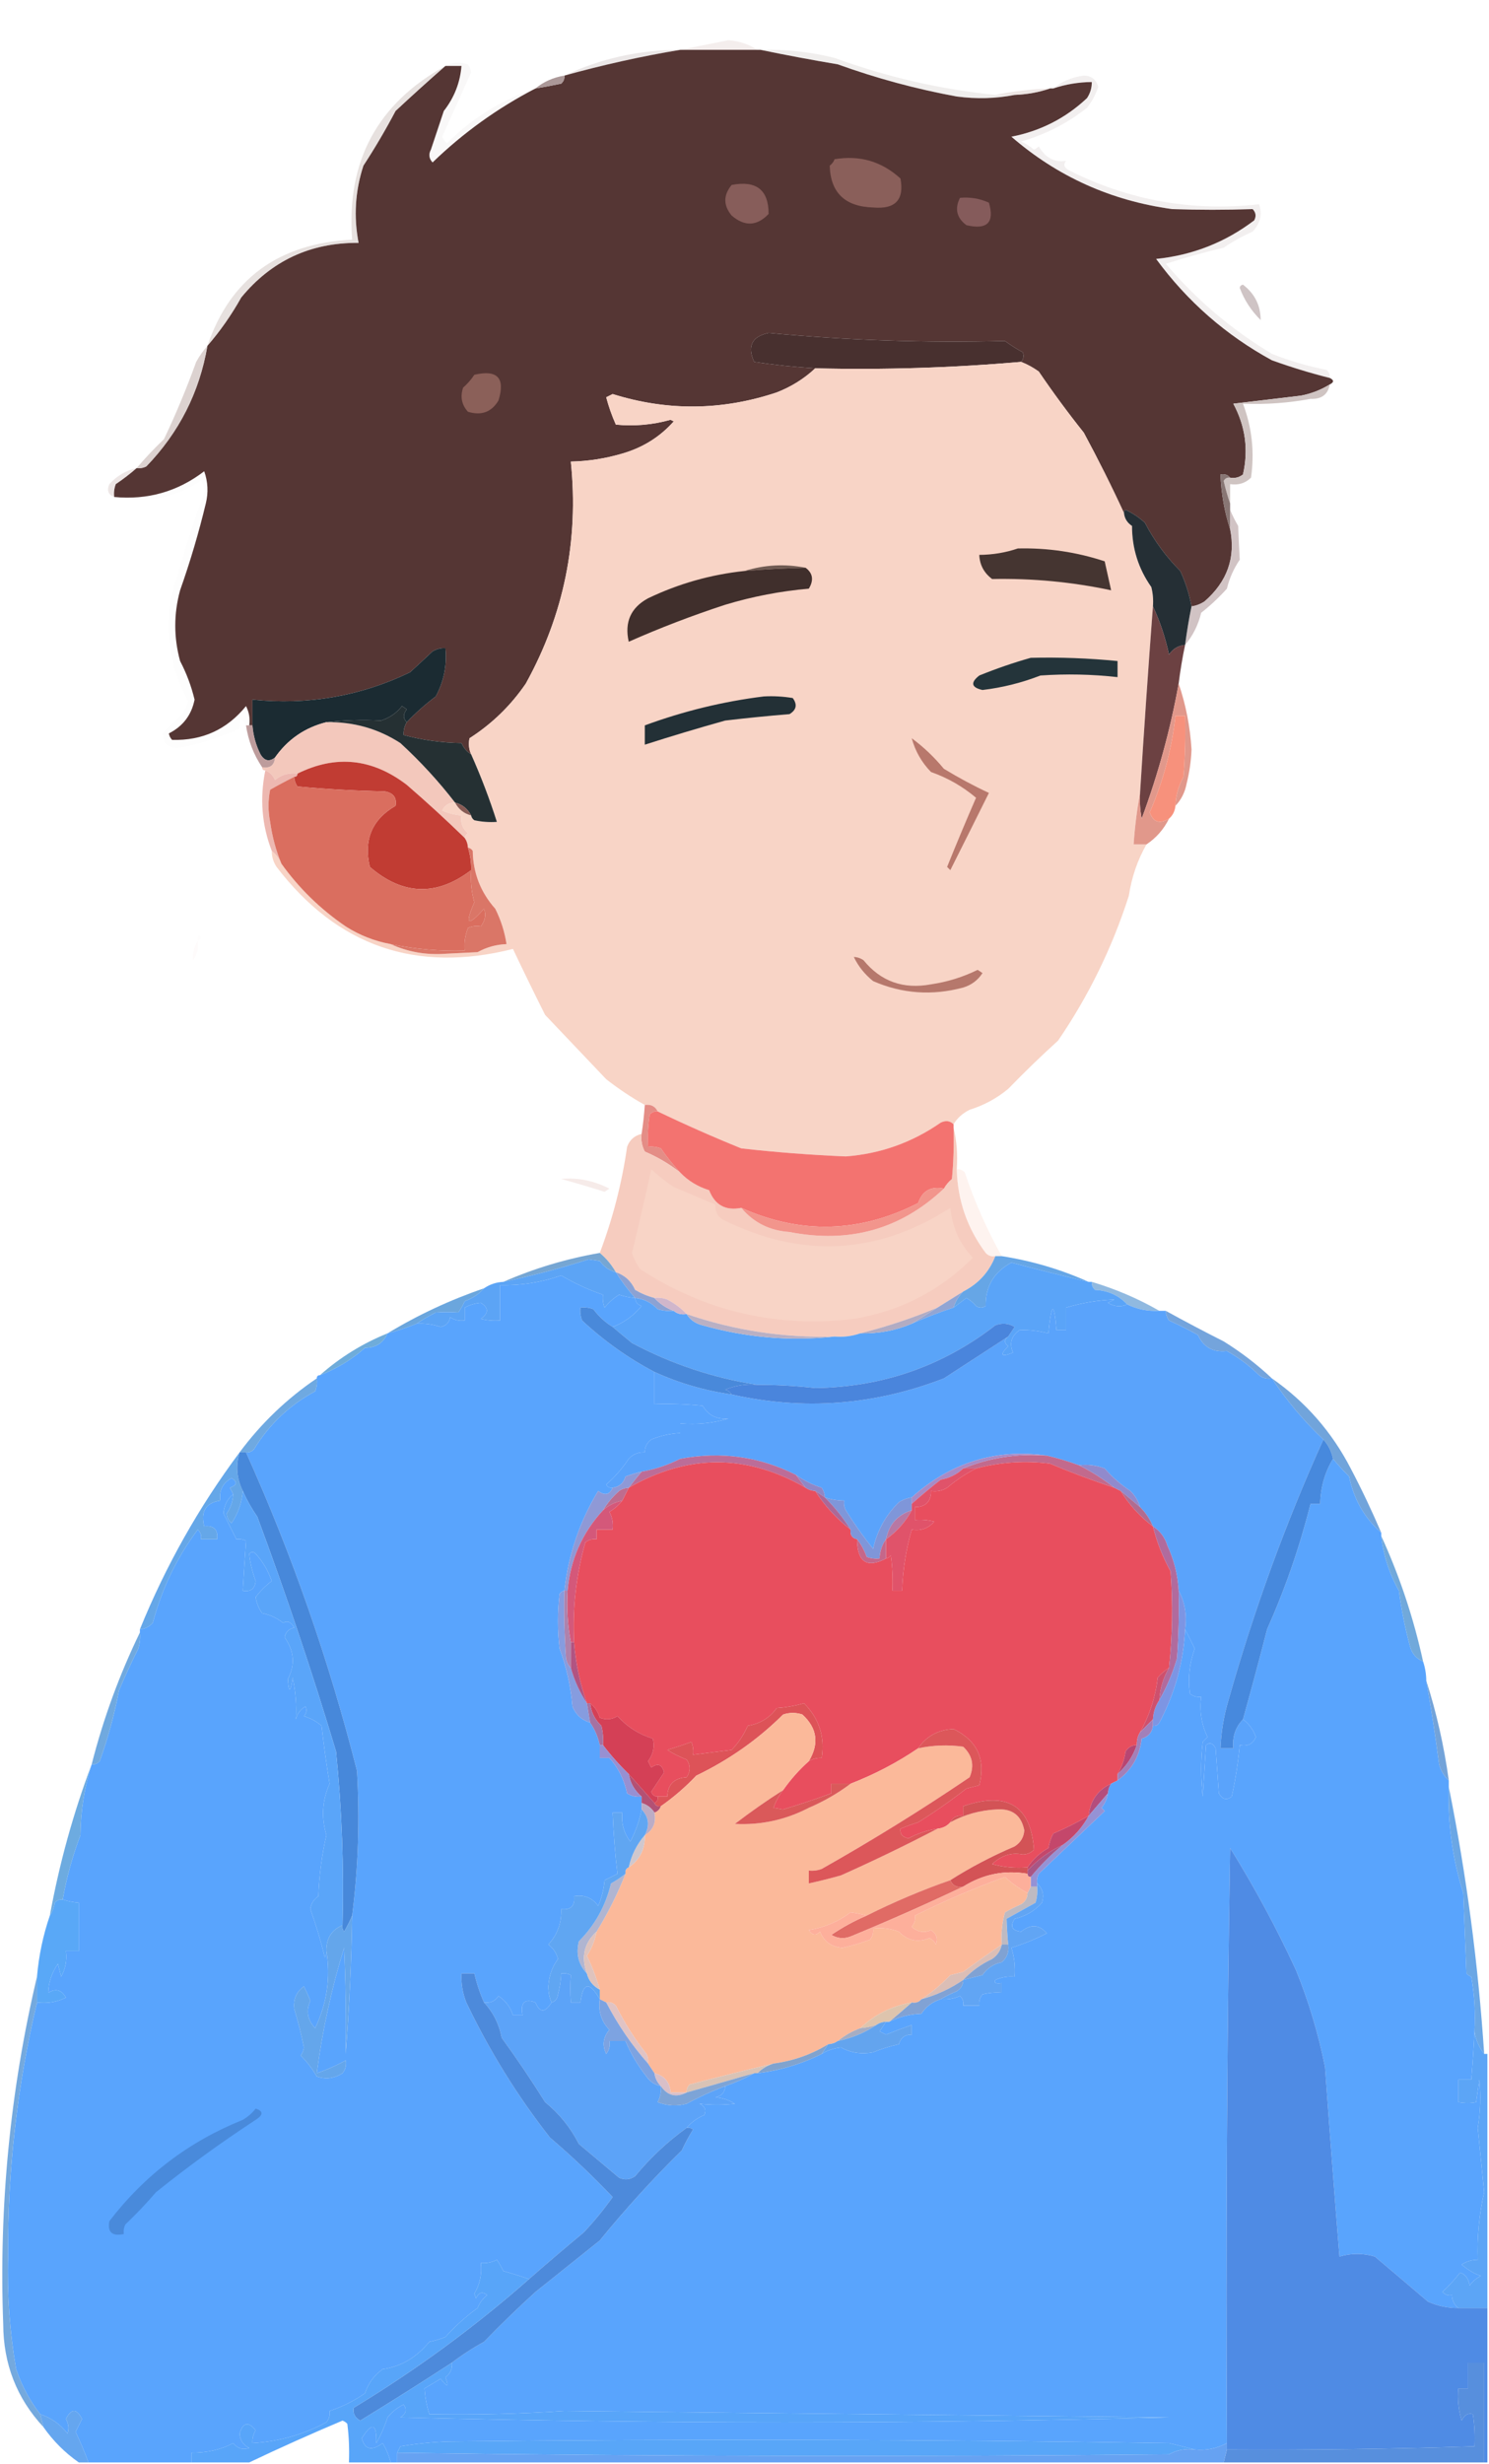 <?xml version="1.0" encoding="UTF-8"?>
<!DOCTYPE svg PUBLIC "-//W3C//DTD SVG 1.1//EN" "http://www.w3.org/Graphics/SVG/1.1/DTD/svg11.dtd">
<svg xmlns="http://www.w3.org/2000/svg" version="1.1" width="463px" height="766px" style="shape-rendering:geometricPrecision; text-rendering:geometricPrecision; image-rendering:optimizeQuality; fill-rule:evenodd; clip-rule:evenodd" xmlns:xlink="http://www.w3.org/1999/xlink">
<g><path style="opacity:0.644" fill="#eee4e2" d="M 235.5,15.5 C 227.5,15.5 219.5,15.5 211.5,15.5C 216.361,14.528 221.361,13.528 226.5,12.5C 229.866,12.759 232.866,13.759 235.5,15.5 Z"/></g>
<g><path style="opacity:0.41" fill="#cec4c3" d="M 211.5,15.5 C 199.463,17.506 187.463,20.173 175.5,23.5C 186.794,18.172 198.794,15.505 211.5,15.5 Z"/></g>
<g><path style="opacity:1" fill="#553634" d="M 211.5,15.5 C 219.5,15.5 227.5,15.5 235.5,15.5C 235.833,15.5 236.167,15.5 236.5,15.5C 244.337,17.126 252.337,18.626 260.5,20C 272.558,24.352 284.891,27.686 297.5,30C 303.681,30.819 309.681,30.652 315.5,29.5C 319.387,29.354 323.054,28.687 326.5,27.5C 326.833,27.5 327.167,27.5 327.5,27.5C 331.382,26.197 335.382,25.53 339.5,25.5C 339.509,27.308 339.009,28.975 338,30.5C 331.354,36.74 323.521,40.74 314.5,42.5C 328.813,54.896 345.48,62.396 364.5,65C 372.846,65.29 381.179,65.29 389.5,65C 390.517,66.049 390.684,67.216 390,68.5C 381.001,75.336 370.834,79.336 359.5,80.5C 369.203,93.708 381.203,104.208 395.5,112C 401.448,114.15 407.448,115.984 413.5,117.5C 414.833,118.167 414.833,118.833 413.5,119.5C 410.739,121.212 407.739,122.378 404.5,123C 397.5,123.833 390.5,124.667 383.5,125.5C 387.255,132.486 388.255,139.819 386.5,147.5C 385.311,148.429 383.978,148.762 382.5,148.5C 381.791,147.596 380.791,147.263 379.5,147.5C 379.739,153.423 380.739,159.09 382.5,164.5C 384.257,173.352 381.59,180.852 374.5,187C 373.255,187.791 371.922,188.291 370.5,188.5C 369.79,184.653 368.624,180.986 367,177.5C 362.564,173.064 358.897,168.064 356,162.5C 354.2,160.855 352.2,159.522 350,158.5C 349.601,158.728 349.435,159.062 349.5,159.5C 345.637,151.12 341.47,142.787 337,134.5C 332.089,128.345 327.423,122.011 323,115.5C 321.259,114.242 319.426,113.242 317.5,112.5C 318.303,111.577 318.47,110.577 318,109.5C 316.082,108.458 314.249,107.292 312.5,106C 287.951,106.639 263.451,105.806 239,103.5C 233.808,104.603 232.308,107.603 234.5,112.5C 240.788,113.441 247.121,114.108 253.5,114.5C 250.036,117.738 246.036,120.238 241.5,122C 224.526,127.666 207.526,127.833 190.5,122.5C 189.833,122.833 189.167,123.167 188.5,123.5C 189.273,126.431 190.273,129.264 191.5,132C 197.26,132.564 202.927,132.064 208.5,130.5C 208.833,130.667 209.167,130.833 209.5,131C 205.217,135.819 199.884,139.152 193.5,141C 188.27,142.546 182.937,143.38 177.5,143.5C 180.021,168.062 175.354,191.062 163.5,212.5C 158.811,219.355 152.978,225.022 146,229.5C 145.616,231.197 145.782,232.863 146.5,234.5C 145.163,233.685 144.163,232.518 143.5,231C 137.294,230.901 131.294,230.067 125.5,228.5C 125.433,227.041 125.766,225.708 126.5,224.5C 129.239,221.616 132.239,218.949 135.5,216.5C 138.021,211.821 139.021,206.821 138.5,201.5C 137.07,201.421 135.736,201.754 134.5,202.5C 132.208,204.657 129.875,206.824 127.5,209C 112.059,216.437 95.726,219.27 78.5,217.5C 78.5,220.167 78.5,222.833 78.5,225.5C 78.167,225.5 77.833,225.5 77.5,225.5C 77.799,223.396 77.466,221.396 76.5,219.5C 70.573,226.797 62.906,230.297 53.5,230C 52.978,229.439 52.645,228.772 52.5,228C 56.882,225.787 59.548,222.287 60.5,217.5C 59.488,213.295 57.988,209.295 56,205.5C 54,198.167 54,190.833 56,183.5C 59.13,174.648 61.797,165.648 64,156.5C 64.824,153.118 64.657,149.784 63.5,146.5C 55.273,152.817 45.939,155.483 35.5,154.5C 35.343,153.127 35.51,151.793 36,150.5C 38.326,148.934 40.492,147.268 42.5,145.5C 43.552,145.649 44.552,145.483 45.5,145C 55.692,134.449 62.026,121.949 64.5,107.5C 68.47,102.916 71.97,97.916 75,92.5C 84.394,81.055 96.561,75.388 111.5,75.5C 109.934,67.361 110.434,59.361 113,51.5C 116.572,46.03 119.905,40.364 123,34.5C 128.145,29.7 133.312,25.033 138.5,20.5C 140.167,20.5 141.833,20.5 143.5,20.5C 143.074,25.69 141.241,30.357 138,34.5C 136.665,38.511 135.331,42.511 134,46.5C 133.219,47.944 133.386,49.277 134.5,50.5C 144.069,41.258 154.736,33.591 166.5,27.5C 169.166,27.067 171.832,26.567 174.5,26C 175.252,25.329 175.586,24.496 175.5,23.5C 187.463,20.173 199.463,17.506 211.5,15.5 Z"/></g>
<g><path style="opacity:0.251" fill="#c6bcba" d="M 236.5,15.5 C 244.278,15.287 251.945,16.12 259.5,18C 275.723,23.943 292.39,27.777 309.5,29.5C 311.5,29.5 313.5,29.5 315.5,29.5C 309.681,30.652 303.681,30.819 297.5,30C 284.891,27.686 272.558,24.352 260.5,20C 252.337,18.626 244.337,17.126 236.5,15.5 Z"/></g>
<g><path style="opacity:1" fill="#ab9898" d="M 175.5,23.5 C 175.586,24.496 175.252,25.329 174.5,26C 171.832,26.567 169.166,27.067 166.5,27.5C 169.057,25.393 172.057,24.059 175.5,23.5 Z"/></g>
<g><path style="opacity:0.588" fill="#e1d5d2" d="M 326.5,27.5 C 323.054,28.687 319.387,29.354 315.5,29.5C 313.5,29.5 311.5,29.5 309.5,29.5C 314.973,28.384 320.64,27.717 326.5,27.5 Z"/></g>
<g><path style="opacity:0.106" fill="#ccbdbc" d="M 138.5,20.5 C 140.628,19.371 142.961,19.204 145.5,20C 146.059,20.725 146.392,21.558 146.5,22.5C 143.509,29.127 140.509,35.793 137.5,42.5C 137.808,43.308 138.308,43.975 139,44.5C 146.876,36.65 156.043,30.983 166.5,27.5C 154.736,33.591 144.069,41.258 134.5,50.5C 133.386,49.277 133.219,47.944 134,46.5C 135.331,42.511 136.665,38.511 138,34.5C 141.241,30.357 143.074,25.69 143.5,20.5C 141.833,20.5 140.167,20.5 138.5,20.5 Z"/></g>
<g><path style="opacity:0.467" fill="#cbbebb" d="M 138.5,20.5 C 133.312,25.033 128.145,29.7 123,34.5C 119.905,40.364 116.572,46.03 113,51.5C 110.434,59.361 109.934,67.361 111.5,75.5C 96.561,75.388 84.394,81.055 75,92.5C 71.97,97.916 68.47,102.916 64.5,107.5C 71.553,86.71 86.553,75.71 109.5,74.5C 107.667,50.158 117.333,32.158 138.5,20.5 Z"/></g>
<g><path style="opacity:1" fill="#8a5f5a" d="M 259.5,49.5 C 267.336,48.173 274.169,50.173 280,55.5C 281.221,62.116 278.388,65.116 271.5,64.5C 262.735,64.232 258.235,59.898 258,51.5C 258.717,50.956 259.217,50.289 259.5,49.5 Z"/></g>
<g><path style="opacity:1" fill="#875d5a" d="M 227.5,57.5 C 235.167,56.024 239,59.024 239,66.5C 235.384,70.323 231.551,70.489 227.5,67C 224.888,63.836 224.888,60.669 227.5,57.5 Z"/></g>
<g><path style="opacity:1" fill="#855b5b" d="M 298.5,61.5 C 301.649,61.211 304.649,61.711 307.5,63C 309.312,69.189 306.978,71.523 300.5,70C 297.469,67.738 296.802,64.904 298.5,61.5 Z"/></g>
<g><path style="opacity:0.255" fill="#cfc3c1" d="M 413.5,117.5 C 407.448,115.984 401.448,114.15 395.5,112C 381.203,104.208 369.203,93.708 359.5,80.5C 370.834,79.336 381.001,75.336 390,68.5C 390.684,67.216 390.517,66.049 389.5,65C 381.179,65.29 372.846,65.29 364.5,65C 345.48,62.396 328.813,54.896 314.5,42.5C 323.521,40.74 331.354,36.74 338,30.5C 339.009,28.975 339.509,27.308 339.5,25.5C 335.382,25.53 331.382,26.197 327.5,27.5C 330.103,25.338 333.27,24.005 337,23.5C 339.376,23.543 340.876,24.709 341.5,27C 340.722,29.39 339.555,31.557 338,33.5C 331.91,38.317 325.077,41.817 317.5,44C 318.966,44.636 320.3,45.469 321.5,46.5C 322.086,46.291 322.586,45.957 323,45.5C 325.032,49.049 327.866,50.549 331.5,50C 330.542,51.148 330.875,52.148 332.5,53C 351.05,62.315 370.717,65.815 391.5,63.5C 392.595,66.559 391.928,69.392 389.5,72C 386.339,73.413 383.339,75.08 380.5,77C 374.377,78.458 368.377,80.125 362.5,82C 372.003,93.175 383.003,102.508 395.5,110C 401.003,112.169 406.669,113.835 412.5,115C 413.252,115.671 413.586,116.504 413.5,117.5 Z"/></g>
<g><path style="opacity:0.322" fill="#6c494d" d="M 385.5,89.5 C 385.56,88.957 385.893,88.624 386.5,88.5C 390.148,91.286 391.981,94.952 392,99.5C 389.05,96.579 386.883,93.246 385.5,89.5 Z"/></g>
<g><path style="opacity:1" fill="#48302f" d="M 317.5,112.5 C 296.226,114.345 274.893,115.012 253.5,114.5C 247.121,114.108 240.788,113.441 234.5,112.5C 232.308,107.603 233.808,104.603 239,103.5C 263.451,105.806 287.951,106.639 312.5,106C 314.249,107.292 316.082,108.458 318,109.5C 318.47,110.577 318.303,111.577 317.5,112.5 Z"/></g>
<g><path style="opacity:0.999" fill="#f8d4c6" d="M 317.5,112.5 C 319.426,113.242 321.259,114.242 323,115.5C 327.423,122.011 332.089,128.345 337,134.5C 341.47,142.787 345.637,151.12 349.5,159.5C 349.685,161.196 350.519,162.529 352,163.5C 351.994,170.482 353.994,176.816 358,182.5C 358.495,184.473 358.662,186.473 358.5,188.5C 357.044,207.779 355.71,227.113 354.5,246.5C 353.542,251.658 352.875,256.991 352.5,262.5C 353.833,262.5 355.167,262.5 356.5,262.5C 353.722,267.335 351.889,272.668 351,278.5C 345.821,294.642 338.488,309.642 329,323.5C 323.655,328.346 318.488,333.346 313.5,338.5C 309.947,341.444 305.947,343.61 301.5,345C 299.341,346.059 297.674,347.559 296.5,349.5C 295.399,348.402 294.066,348.235 292.5,349C 283.607,355.18 273.774,358.68 263,359.5C 252.125,359.046 241.292,358.213 230.5,357C 221.735,353.452 213.068,349.619 204.5,345.5C 203.713,343.896 202.38,343.229 200.5,343.5C 196.325,341.161 192.325,338.494 188.5,335.5C 182.167,328.833 175.833,322.167 169.5,315.5C 166.093,308.72 162.76,301.887 159.5,295C 129.341,302.614 104.841,294.114 86,269.5C 84.991,267.975 84.491,266.308 84.5,264.5C 85.857,265.59 86.857,266.924 87.5,268.5C 92.973,276.139 99.64,282.639 107.5,288C 111.803,290.743 116.47,292.577 121.5,293.5C 126.778,295.93 132.444,296.93 138.5,296.5C 141.833,296.333 145.167,296.167 148.5,296C 151.312,294.451 154.312,293.618 157.5,293.5C 156.926,289.675 155.759,286.009 154,282.5C 149.437,277.374 147.104,271.374 147,264.5C 146.617,263.944 146.117,263.611 145.5,263.5C 145.443,262.391 145.11,261.391 144.5,260.5C 144.611,259.883 144.944,259.383 145.5,259C 143.808,257.599 143.141,255.766 143.5,253.5C 141.436,253.313 139.436,252.813 137.5,252C 138.308,250.294 139.641,249.461 141.5,249.5C 142.585,251.587 144.251,252.92 146.5,253.5C 146.611,254.117 146.944,254.617 147.5,255C 149.81,255.497 152.143,255.663 154.5,255.5C 152.233,248.368 149.566,241.368 146.5,234.5C 145.782,232.863 145.616,231.197 146,229.5C 152.978,225.022 158.811,219.355 163.5,212.5C 175.354,191.062 180.021,168.062 177.5,143.5C 182.937,143.38 188.27,142.546 193.5,141C 199.884,139.152 205.217,135.819 209.5,131C 209.167,130.833 208.833,130.667 208.5,130.5C 202.927,132.064 197.26,132.564 191.5,132C 190.273,129.264 189.273,126.431 188.5,123.5C 189.167,123.167 189.833,122.833 190.5,122.5C 207.526,127.833 224.526,127.666 241.5,122C 246.036,120.238 250.036,117.738 253.5,114.5C 274.893,115.012 296.226,114.345 317.5,112.5 Z"/></g>
<g><path style="opacity:1" fill="#8b6059" d="M 147.5,116.5 C 154.673,114.839 157.173,117.506 155,124.5C 152.839,128.124 149.672,129.291 145.5,128C 143.556,125.847 143.056,123.347 144,120.5C 145.376,119.295 146.542,117.962 147.5,116.5 Z"/></g>
<g><path style="opacity:1" fill="#cfc4c2" d="M 413.5,119.5 C 412.923,122.645 410.923,124.145 407.5,124C 400.563,125.288 393.563,125.788 386.5,125.5C 389.296,132.905 390.129,140.572 389,148.5C 387.211,150.229 385.044,150.896 382.5,150.5C 382.5,152.5 382.5,154.5 382.5,156.5C 381.734,154.316 381.067,151.982 380.5,149.5C 380.957,148.702 381.624,148.369 382.5,148.5C 383.978,148.762 385.311,148.429 386.5,147.5C 388.255,139.819 387.255,132.486 383.5,125.5C 390.5,124.667 397.5,123.833 404.5,123C 407.739,122.378 410.739,121.212 413.5,119.5 Z"/></g>
<g><path style="opacity:0.737" fill="#d0c2bf" d="M 64.5,107.5 C 62.026,121.949 55.692,134.449 45.5,145C 44.552,145.483 43.552,145.649 42.5,145.5C 45.123,142.409 47.957,139.409 51,136.5C 54.724,128.662 58.057,120.662 61,112.5C 62.03,110.654 63.196,108.987 64.5,107.5 Z"/></g>
<g><path style="opacity:0.525" fill="#ddd0cd" d="M 42.5,145.5 C 40.492,147.268 38.326,148.934 36,150.5C 35.51,151.793 35.343,153.127 35.5,154.5C 33.656,153.796 33.156,152.463 34,150.5C 36.358,147.909 39.191,146.242 42.5,145.5 Z"/></g>
<g><path style="opacity:1" fill="#887674" d="M 382.5,148.5 C 381.624,148.369 380.957,148.702 380.5,149.5C 381.067,151.982 381.734,154.316 382.5,156.5C 382.5,157.167 382.5,157.833 382.5,158.5C 382.5,160.5 382.5,162.5 382.5,164.5C 380.739,159.09 379.739,153.423 379.5,147.5C 380.791,147.263 381.791,147.596 382.5,148.5 Z"/></g>
<g><path style="opacity:0.039" fill="#c5bbb6" d="M 77.5,225.5 C 77.167,225.5 76.833,225.5 76.5,225.5C 75.012,222.814 74.345,223.147 74.5,226.5C 68.484,229.259 62.15,231.259 55.5,232.5C 52.455,232.604 50.788,231.104 50.5,228C 52.6,225.9 54.767,223.733 57,221.5C 57.638,220.391 58.138,219.225 58.5,218C 53.178,208.159 51.345,197.659 53,186.5C 55.954,175.641 59.288,164.975 63,154.5C 63.797,152.741 63.631,151.074 62.5,149.5C 54.072,154.921 45.072,156.587 35.5,154.5C 45.939,155.483 55.273,152.817 63.5,146.5C 64.657,149.784 64.824,153.118 64,156.5C 61.797,165.648 59.13,174.648 56,183.5C 54,190.833 54,198.167 56,205.5C 57.988,209.295 59.488,213.295 60.5,217.5C 59.548,222.287 56.882,225.787 52.5,228C 52.645,228.772 52.978,229.439 53.5,230C 62.906,230.297 70.573,226.797 76.5,219.5C 77.466,221.396 77.799,223.396 77.5,225.5 Z"/></g>
<g><path style="opacity:0.735" fill="#c1aeb0" d="M 382.5,158.5 C 383.181,160.158 384.015,161.825 385,163.5C 385.136,167.094 385.302,170.594 385.5,174C 383.635,176.734 382.301,179.734 381.5,183C 379.058,185.724 376.391,188.224 373.5,190.5C 372.576,194.318 370.909,197.652 368.5,200.5C 369.04,196.358 369.706,192.358 370.5,188.5C 371.922,188.291 373.255,187.791 374.5,187C 381.59,180.852 384.257,173.352 382.5,164.5C 382.5,162.5 382.5,160.5 382.5,158.5 Z"/></g>
<g><path style="opacity:1" fill="#453531" d="M 316.5,170.5 C 325.774,170.283 334.774,171.617 343.5,174.5C 344.167,177.5 344.833,180.5 345.5,183.5C 333.371,180.917 321.037,179.75 308.5,180C 305.976,178.117 304.642,175.617 304.5,172.5C 308.733,172.461 312.733,171.795 316.5,170.5 Z"/></g>
<g><path style="opacity:1" fill="#705b53" d="M 250.5,176.5 C 244.155,176.653 237.822,176.986 231.5,177.5C 237.776,175.56 244.109,175.226 250.5,176.5 Z"/></g>
<g><path style="opacity:1" fill="#252f35" d="M 370.5,188.5 C 369.706,192.358 369.04,196.358 368.5,200.5C 366.362,200.703 364.695,201.703 363.5,203.5C 362.358,198.214 360.691,193.214 358.5,188.5C 358.662,186.473 358.495,184.473 358,182.5C 353.994,176.816 351.994,170.482 352,163.5C 350.519,162.529 349.685,161.196 349.5,159.5C 349.435,159.062 349.601,158.728 350,158.5C 352.2,159.522 354.2,160.855 356,162.5C 358.897,168.064 362.564,173.064 367,177.5C 368.624,180.986 369.79,184.653 370.5,188.5 Z"/></g>
<g><path style="opacity:1" fill="#402f2c" d="M 250.5,176.5 C 252.766,178.193 253.1,180.36 251.5,183C 242.651,183.77 233.985,185.436 225.5,188C 215.184,191.377 205.184,195.21 195.5,199.5C 194.137,193.41 196.137,188.91 201.5,186C 211.021,181.437 221.021,178.604 231.5,177.5C 237.822,176.986 244.155,176.653 250.5,176.5 Z"/></g>
<g><path style="opacity:1" fill="#6c4142" d="M 358.5,188.5 C 360.691,193.214 362.358,198.214 363.5,203.5C 364.695,201.703 366.362,200.703 368.5,200.5C 367.673,204.439 367.006,208.439 366.5,212.5C 363.94,226.731 360.106,240.731 355,254.5C 354.503,251.854 354.336,249.187 354.5,246.5C 355.71,227.113 357.044,207.779 358.5,188.5 Z"/></g>
<g><path style="opacity:1" fill="#24343a" d="M 320.5,204.5 C 329.533,204.284 338.533,204.617 347.5,205.5C 347.5,207.167 347.5,208.833 347.5,210.5C 339.515,209.609 331.515,209.442 323.5,210C 317.723,212.252 311.723,213.752 305.5,214.5C 302.025,213.714 301.692,212.214 304.5,210C 309.846,207.83 315.179,205.997 320.5,204.5 Z"/></g>
<g><path style="opacity:1" fill="#1b2b32" d="M 126.5,224.5 C 125.295,223.328 125.295,221.995 126.5,220.5C 126,220.167 125.5,219.833 125,219.5C 123.327,221.634 121.16,223.134 118.5,224C 112.665,223.719 106.998,223.885 101.5,224.5C 94.801,226.182 89.468,229.849 85.5,235.5C 83.726,236.881 82.226,236.548 81,234.5C 79.57,231.647 78.737,228.647 78.5,225.5C 78.5,222.833 78.5,220.167 78.5,217.5C 95.726,219.27 112.059,216.437 127.5,209C 129.875,206.824 132.208,204.657 134.5,202.5C 135.736,201.754 137.07,201.421 138.5,201.5C 139.021,206.821 138.021,211.821 135.5,216.5C 132.239,218.949 129.239,221.616 126.5,224.5 Z"/></g>
<g><path style="opacity:1" fill="#233036" d="M 237.5,216.5 C 240.518,216.335 243.518,216.502 246.5,217C 247.991,219.022 247.658,220.688 245.5,222C 238.821,222.547 232.155,223.213 225.5,224C 217.09,226.351 208.757,228.851 200.5,231.5C 200.5,229.5 200.5,227.5 200.5,225.5C 212.601,221.057 224.935,218.057 237.5,216.5 Z"/></g>
<g><path style="opacity:1" fill="#f3c8bc" d="M 101.5,224.5 C 109.895,224.347 117.562,226.513 124.5,231C 130.741,236.737 136.408,242.903 141.5,249.5C 139.641,249.461 138.308,250.294 137.5,252C 139.436,252.813 141.436,253.313 143.5,253.5C 143.141,255.766 143.808,257.599 145.5,259C 144.944,259.383 144.611,259.883 144.5,260.5C 138.67,254.838 132.67,249.338 126.5,244C 115.736,235.757 104.402,234.59 92.5,240.5C 89.843,240.162 87.51,240.829 85.5,242.5C 84.859,241.007 83.859,240.007 82.5,239.5C 81.833,239.5 81.5,239.167 81.5,238.5C 83.973,238.912 85.306,237.912 85.5,235.5C 89.468,229.849 94.801,226.182 101.5,224.5 Z"/></g>
<g><path style="opacity:0.863" fill="#b28c8c" d="M 76.5,225.5 C 76.833,225.5 77.167,225.5 77.5,225.5C 77.833,225.5 78.167,225.5 78.5,225.5C 78.737,228.647 79.57,231.647 81,234.5C 82.226,236.548 83.726,236.881 85.5,235.5C 85.306,237.912 83.973,238.912 81.5,238.5C 78.86,234.586 77.193,230.252 76.5,225.5 Z"/></g>
<g><path style="opacity:1" fill="#e1988b" d="M 366.5,212.5 C 368.743,219.116 370.076,225.949 370.5,233C 370.359,236.552 369.859,240.052 369,243.5C 368.478,246.281 367.311,248.615 365.5,250.5C 365.618,247.312 366.451,244.312 368,241.5C 368.5,235.175 368.666,228.842 368.5,222.5C 367.5,222.5 366.5,222.5 365.5,222.5C 364.327,232.963 361.66,242.963 357.5,252.5C 358.557,255.604 360.557,256.27 363.5,254.5C 361.906,257.764 359.573,260.431 356.5,262.5C 355.167,262.5 353.833,262.5 352.5,262.5C 352.875,256.991 353.542,251.658 354.5,246.5C 354.336,249.187 354.503,251.854 355,254.5C 360.106,240.731 363.94,226.731 366.5,212.5 Z"/></g>
<g><path style="opacity:1" fill="#253033" d="M 126.5,224.5 C 125.766,225.708 125.433,227.041 125.5,228.5C 131.294,230.067 137.294,230.901 143.5,231C 144.163,232.518 145.163,233.685 146.5,234.5C 149.566,241.368 152.233,248.368 154.5,255.5C 152.143,255.663 149.81,255.497 147.5,255C 146.944,254.617 146.611,254.117 146.5,253.5C 145.415,251.413 143.749,250.08 141.5,249.5C 136.408,242.903 130.741,236.737 124.5,231C 117.562,226.513 109.895,224.347 101.5,224.5C 106.998,223.885 112.665,223.719 118.5,224C 121.16,223.134 123.327,221.634 125,219.5C 125.5,219.833 126,220.167 126.5,220.5C 125.295,221.995 125.295,223.328 126.5,224.5 Z"/></g>
<g><path style="opacity:1" fill="#b8786c" d="M 283.5,229.5 C 287.133,232.174 290.466,235.34 293.5,239C 298.116,241.805 302.783,244.305 307.5,246.5C 303.534,254.48 299.534,262.48 295.5,270.5C 295.167,270.167 294.833,269.833 294.5,269.5C 297.407,262.276 300.407,255.109 303.5,248C 299.308,244.468 294.641,241.802 289.5,240C 286.591,237.015 284.591,233.515 283.5,229.5 Z"/></g>
<g><path style="opacity:0.864" fill="#ebaea5" d="M 82.5,239.5 C 83.859,240.007 84.859,241.007 85.5,242.5C 87.51,240.829 89.843,240.162 92.5,240.5C 92.5,241.167 92.167,241.5 91.5,241.5C 88.977,242.759 86.477,244.093 84,245.5C 83.333,248.833 83.333,252.167 84,255.5C 84.632,260.061 85.798,264.394 87.5,268.5C 86.857,266.924 85.857,265.59 84.5,264.5C 81.401,256.488 80.734,248.154 82.5,239.5 Z"/></g>
<g><path style="opacity:1" fill="#885b55" d="M 141.5,249.5 C 143.749,250.08 145.415,251.413 146.5,253.5C 144.251,252.92 142.585,251.587 141.5,249.5 Z"/></g>
<g><path style="opacity:1" fill="#f7917c" d="M 365.5,250.5 C 365.34,252.153 364.674,253.486 363.5,254.5C 360.557,256.27 358.557,255.604 357.5,252.5C 361.66,242.963 364.327,232.963 365.5,222.5C 366.5,222.5 367.5,222.5 368.5,222.5C 368.666,228.842 368.5,235.175 368,241.5C 366.451,244.312 365.618,247.312 365.5,250.5 Z"/></g>
<g><path style="opacity:1" fill="#c13c33" d="M 144.5,260.5 C 145.11,261.391 145.443,262.391 145.5,263.5C 146.219,265.764 146.552,268.097 146.5,270.5C 135.783,278.69 125.283,278.357 115,269.5C 113.007,261.084 115.673,254.751 123,250.5C 123.45,247.936 122.284,246.436 119.5,246C 110.482,245.832 101.482,245.332 92.5,244.5C 91.873,243.583 91.539,242.583 91.5,241.5C 92.167,241.5 92.5,241.167 92.5,240.5C 104.402,234.59 115.736,235.757 126.5,244C 132.67,249.338 138.67,254.838 144.5,260.5 Z"/></g>
<g><path style="opacity:1" fill="#da6e5f" d="M 91.5,241.5 C 91.539,242.583 91.873,243.583 92.5,244.5C 101.482,245.332 110.482,245.832 119.5,246C 122.284,246.436 123.45,247.936 123,250.5C 115.673,254.751 113.007,261.084 115,269.5C 125.283,278.357 135.783,278.69 146.5,270.5C 146.249,273.909 146.583,277.242 147.5,280.5C 144.432,287.52 145.432,288.187 150.5,282.5C 151.192,284.335 150.858,286.168 149.5,288C 148.049,287.737 146.716,287.904 145.5,288.5C 144.626,290.747 144.292,293.08 144.5,295.5C 136.705,295.73 129.039,295.063 121.5,293.5C 116.47,292.577 111.803,290.743 107.5,288C 99.64,282.639 92.973,276.139 87.5,268.5C 85.798,264.394 84.632,260.061 84,255.5C 83.333,252.167 83.333,248.833 84,245.5C 86.477,244.093 88.977,242.759 91.5,241.5 Z"/></g>
<g><path style="opacity:1" fill="#da7667" d="M 145.5,263.5 C 146.117,263.611 146.617,263.944 147,264.5C 147.104,271.374 149.437,277.374 154,282.5C 155.759,286.009 156.926,289.675 157.5,293.5C 154.312,293.618 151.312,294.451 148.5,296C 145.167,296.167 141.833,296.333 138.5,296.5C 132.444,296.93 126.778,295.93 121.5,293.5C 129.039,295.063 136.705,295.73 144.5,295.5C 144.292,293.08 144.626,290.747 145.5,288.5C 146.716,287.904 148.049,287.737 149.5,288C 150.858,286.168 151.192,284.335 150.5,282.5C 145.432,288.187 144.432,287.52 147.5,280.5C 146.583,277.242 146.249,273.909 146.5,270.5C 146.552,268.097 146.219,265.764 145.5,263.5 Z"/></g>
<g><path style="opacity:0.008" fill="#fe807f" d="M 95.5,290.5 C 96.833,291.167 96.833,291.167 95.5,290.5 Z"/></g>
<g><path style="opacity:0.016" fill="#c98a8a" d="M 61.5,292.5 C 61.369,291.761 61.536,291.094 62,290.5C 62.692,291.437 62.525,292.103 61.5,292.5 Z"/></g>
<g><path style="opacity:0.031" fill="#d97777" d="M 61.5,292.5 C 61.819,294.75 61.319,296.75 60,298.5C 59.879,296.316 60.379,294.316 61.5,292.5 Z"/></g>
<g><path style="opacity:1" fill="#b6786c" d="M 265.5,297.5 C 266.583,297.539 267.583,297.873 268.5,298.5C 273.878,305.107 280.878,307.607 289.5,306C 294.582,305.252 299.415,303.752 304,301.5C 304.5,301.833 305,302.167 305.5,302.5C 304.076,304.718 302.076,306.218 299.5,307C 289.84,309.59 280.506,308.923 271.5,305C 268.882,302.894 266.882,300.394 265.5,297.5 Z"/></g>
<g><path style="opacity:1" fill="#e48d86" d="M 200.5,343.5 C 202.38,343.229 203.713,343.896 204.5,345.5C 203.504,345.414 202.671,345.748 202,346.5C 201.502,349.817 201.335,353.15 201.5,356.5C 202.873,356.343 204.207,356.51 205.5,357C 207.334,359.663 209.334,362.163 211.5,364.5C 208.167,361.877 204.5,359.71 200.5,358C 199.594,356.301 199.261,354.467 199.5,352.5C 199.963,349.518 200.296,346.518 200.5,343.5 Z"/></g>
<g><path style="opacity:1" fill="#f6ccbf" d="M 296.5,350.5 C 297.485,354.634 297.818,358.968 297.5,363.5C 297.763,373.199 300.763,381.866 306.5,389.5C 307.325,390.386 308.325,390.719 309.5,390.5C 307.585,395.417 304.252,399.083 299.5,401.5C 296.851,403.14 294.184,404.807 291.5,406.5C 283.697,409.768 275.697,412.434 267.5,414.5C 264.946,415.388 262.279,415.721 259.5,415.5C 243.696,415.942 228.363,413.609 213.5,408.5C 211.859,406.742 209.859,405.242 207.5,404C 206.207,403.51 204.873,403.343 203.5,403.5C 201.407,402.955 199.407,402.122 197.5,401C 196.26,398.256 194.26,396.423 191.5,395.5C 190.18,393.183 188.514,391.183 186.5,389.5C 190.53,378.868 193.363,367.868 195,356.5C 195.792,354.356 197.292,353.023 199.5,352.5C 199.261,354.467 199.594,356.301 200.5,358C 204.5,359.71 208.167,361.877 211.5,364.5C 213.932,367.057 216.932,368.89 220.5,370C 222.295,374.628 225.628,376.461 230.5,375.5C 234.341,380.087 239.341,382.587 245.5,383C 264.122,386.65 280.122,382.15 293.5,369.5C 294.122,368.373 294.955,367.373 296,366.5C 296.499,361.177 296.666,355.844 296.5,350.5 Z"/></g>
<g><path style="opacity:1" fill="#f8d4c6" d="M 202.5,363.5 C 204.671,365.5 207.004,367.334 209.5,369C 213.855,370.846 218.189,372.679 222.5,374.5C 222.297,376.39 222.963,377.89 224.5,379C 248.986,391.316 272.653,390.15 295.5,375.5C 296.07,381.472 298.403,386.639 302.5,391C 292.298,401.269 279.964,407.602 265.5,410C 241.369,412.843 219.202,407.677 199,394.5C 197.924,392.933 197.091,391.266 196.5,389.5C 198.63,380.849 200.63,372.182 202.5,363.5 Z"/></g>
<g><path style="opacity:0.02" fill="#cb9998" d="M 172.5,364.5 C 173.833,365.167 173.833,365.167 172.5,364.5 Z"/></g>
<g><path style="opacity:1" fill="#f37370" d="M 204.5,345.5 C 213.068,349.619 221.735,353.452 230.5,357C 241.292,358.213 252.125,359.046 263,359.5C 273.774,358.68 283.607,355.18 292.5,349C 294.066,348.235 295.399,348.402 296.5,349.5C 296.5,349.833 296.5,350.167 296.5,350.5C 296.666,355.844 296.499,361.177 296,366.5C 294.955,367.373 294.122,368.373 293.5,369.5C 289.45,368.689 286.784,370.189 285.5,374C 267.354,383.283 249.021,383.783 230.5,375.5C 225.628,376.461 222.295,374.628 220.5,370C 216.932,368.89 213.932,367.057 211.5,364.5C 209.334,362.163 207.334,359.663 205.5,357C 204.207,356.51 202.873,356.343 201.5,356.5C 201.335,353.15 201.502,349.817 202,346.5C 202.671,345.748 203.504,345.414 204.5,345.5 Z"/></g>
<g><path style="opacity:0.199" fill="#d29891" d="M 174.5,366.5 C 179.573,366.007 184.573,367.007 189.5,369.5C 189,369.833 188.5,370.167 188,370.5C 183.492,369.083 178.992,367.749 174.5,366.5 Z"/></g>
<g><path style="opacity:1" fill="#f2958c" d="M 293.5,369.5 C 280.122,382.15 264.122,386.65 245.5,383C 239.341,382.587 234.341,380.087 230.5,375.5C 249.021,383.783 267.354,383.283 285.5,374C 286.784,370.189 289.45,368.689 293.5,369.5 Z"/></g>
<g><path style="opacity:0.306" fill="#fbdacb" d="M 297.5,363.5 C 298.496,363.414 299.329,363.748 300,364.5C 303.035,373.566 306.869,382.233 311.5,390.5C 310.833,390.5 310.167,390.5 309.5,390.5C 308.325,390.719 307.325,390.386 306.5,389.5C 300.763,381.866 297.763,373.199 297.5,363.5 Z"/></g>
<g><path style="opacity:1" fill="#76a6d3" d="M 186.5,389.5 C 188.514,391.183 190.18,393.183 191.5,395.5C 189.456,394.969 187.789,393.802 186.5,392C 185.333,391.833 184.167,391.667 183,391.5C 174.31,394.273 165.476,396.606 156.5,398.5C 166.053,394.319 176.053,391.319 186.5,389.5 Z"/></g>
<g><path style="opacity:1" fill="#59a4fd" d="M 197.5,403.5 C 197.577,404.75 198.244,405.583 199.5,406C 196.961,409.063 193.961,411.23 190.5,412.5C 188.189,411.086 186.189,409.253 184.5,407C 183.207,406.51 181.873,406.343 180.5,406.5C 180.343,407.873 180.51,409.207 181,410.5C 187.872,416.896 195.372,422.229 203.5,426.5C 203.5,429.833 203.5,433.167 203.5,436.5C 208.511,436.334 213.511,436.501 218.5,437C 220.196,439.982 222.863,441.316 226.5,441C 221.691,442.442 216.691,442.942 211.5,442.5C 211.5,443.5 211.5,444.5 211.5,445.5C 208.391,445.655 205.391,446.322 202.5,447.5C 201.147,448.524 200.48,449.857 200.5,451.5C 198.516,451.383 196.85,452.05 195.5,453.5C 193.539,456.463 191.206,459.129 188.5,461.5C 188.957,462.298 189.624,462.631 190.5,462.5C 189.545,464.71 188.045,465.043 186,463.5C 180.216,473.067 176.716,483.4 175.5,494.5C 174.883,494.611 174.383,494.944 174,495.5C 173.333,501.167 173.333,506.833 174,512.5C 176.163,518.32 177.496,524.32 178,530.5C 179.076,533.079 180.909,534.746 183.5,535.5C 184.957,537.628 185.957,539.962 186.5,542.5C 186.5,543.833 186.5,545.167 186.5,546.5C 187.5,546.5 188.5,546.5 189.5,546.5C 192.231,549.486 194.065,553.153 195,557.5C 196.356,558.38 197.856,558.714 199.5,558.5C 199.5,559.167 199.5,559.833 199.5,560.5C 199.5,561.167 199.5,561.833 199.5,562.5C 198.859,565.891 197.692,569.224 196,572.5C 193.983,569.856 193.15,566.856 193.5,563.5C 192.5,563.5 191.5,563.5 190.5,563.5C 190.777,570.248 191.277,576.581 192,582.5C 190.667,583.167 189.333,583.833 188,584.5C 187.759,587.289 187.092,589.956 186,592.5C 184.152,589.959 181.652,588.959 178.5,589.5C 178.833,592.5 177.5,593.833 174.5,593.5C 174.653,597.793 173.32,601.459 170.5,604.5C 172.031,605.613 173.031,607.113 173.5,609C 171.699,611.419 170.699,614.252 170.5,617.5C 170.507,619.369 170.84,621.036 171.5,622.5C 169.488,625.769 167.821,625.769 166.5,622.5C 163.08,621.247 161.746,622.581 162.5,626.5C 161.5,626.5 160.5,626.5 159.5,626.5C 158.756,624.014 157.256,622.014 155,620.5C 153.951,622.107 152.451,622.773 150.5,622.5C 149.213,619.594 148.213,616.594 147.5,613.5C 146.167,613.5 144.833,613.5 143.5,613.5C 143.351,616.607 143.851,619.607 145,622.5C 152.168,637.519 160.835,651.519 171,664.5C 177.894,670.397 184.394,676.564 190.5,683C 187.769,686.871 184.769,690.538 181.5,694C 175.74,698.779 170.073,703.613 164.5,708.5C 161.977,707.616 159.31,706.782 156.5,706C 155.929,704.795 155.262,703.628 154.5,702.5C 152.929,703.309 151.262,703.643 149.5,703.5C 149.892,706.948 149.225,710.114 147.5,713C 147.667,713.5 147.833,714 148,714.5C 148.826,712.595 149.993,712.261 151.5,713.5C 150.115,714.551 149.115,715.884 148.5,717.5C 144.894,720.101 141.561,723.101 138.5,726.5C 136.885,727.154 135.218,727.654 133.5,728C 129.449,732.918 124.616,735.752 119,736.5C 116.352,738.388 114.518,740.888 113.5,744C 110.037,746.398 106.37,748.232 102.5,749.5C 102.67,750.822 102.337,751.989 101.5,753C 94.334,756.863 86.667,759.03 78.5,759.5C 78.421,758.07 78.754,756.736 79.5,755.5C 77.229,752.7 75.562,753.034 74.5,756.5C 74.632,758.601 75.632,760.101 77.5,761C 75.521,761.684 73.854,761.184 72.5,759.5C 68.804,761.502 64.471,762.502 59.5,762.5C 59.5,763.5 59.5,764.5 59.5,765.5C 48.833,765.5 38.167,765.5 27.5,765.5C 26.341,762.338 25.008,759.171 23.5,756C 24.167,754.667 24.833,753.333 25.5,752C 23.833,748.667 22.167,748.667 20.5,752C 21.329,753.465 21.496,754.965 21,756.5C 18.721,753.619 15.888,751.619 12.5,750.5C 9.231,746.299 6.731,741.632 5,736.5C 3.009,724.929 2.175,713.262 2.5,701.5C 2.339,674.683 5.339,648.35 11.5,622.5C 14.722,622.892 17.722,622.392 20.5,621C 19.138,618.561 17.305,618.061 15,619.5C 15.086,616.298 16.086,613.298 18,610.5C 18.333,611.833 18.667,613.167 19,614.5C 20.375,612.063 20.875,609.397 20.5,606.5C 21.833,606.5 23.167,606.5 24.5,606.5C 24.5,601.5 24.5,596.5 24.5,591.5C 22.784,591.371 21.117,591.038 19.5,590.5C 20.703,583.691 22.536,577.025 25,570.5C 25.07,562.962 26.237,555.629 28.5,548.5C 29.496,548.586 30.329,548.252 31,547.5C 33.569,540.349 35.569,533.016 37,525.5C 38.85,521.111 40.85,516.777 43,512.5C 43.493,510.866 43.66,509.199 43.5,507.5C 43.5,507.167 43.5,506.833 43.5,506.5C 45.09,506.372 46.423,505.705 47.5,504.5C 50.333,493.836 55,484.17 61.5,475.5C 62.386,476.325 62.719,477.325 62.5,478.5C 64.167,478.5 65.833,478.5 67.5,478.5C 67.833,475.5 66.5,474.167 63.5,474.5C 62.34,469.825 64.006,467.159 68.5,466.5C 68.079,463.343 69.245,461.01 72,459.5C 73.914,460.676 73.748,461.676 71.5,462.5C 71.863,463.183 72.196,463.85 72.5,464.5C 70.667,466.022 69.667,468.022 69.5,470.5C 70.852,473.169 72.186,475.836 73.5,478.5C 74.552,478.351 75.552,478.517 76.5,479C 76.141,483.992 75.808,489.158 75.5,494.5C 77.948,494.915 79.281,493.915 79.5,491.5C 78.411,488.482 77.745,485.649 77.5,483C 78.167,482.333 78.833,482.333 79.5,483C 81.72,485.465 83.386,488.298 84.5,491.5C 82.597,492.947 80.93,494.614 79.5,496.5C 79.776,498.33 80.443,499.997 81.5,501.5C 83.949,501.98 86.115,502.98 88,504.5C 89.364,503.742 90.531,504.242 91.5,506C 89.82,506.347 88.82,507.347 88.5,509C 91.491,513.233 91.824,517.566 89.5,522C 89.801,526.447 90.301,526.281 91,521.5C 91.924,525.91 92.257,530.243 92,534.5C 92.415,532.709 93.415,531.376 95,530.5C 95.492,531.549 95.326,532.549 94.5,533.5C 96.567,534.134 98.4,535.134 100,536.5C 100.706,542.749 101.54,548.749 102.5,554.5C 100.197,559.629 99.864,564.962 101.5,570.5C 100.063,576.737 99.229,583.071 99,589.5C 97.536,590.459 96.703,591.792 96.5,593.5C 98.28,598.435 99.78,603.435 101,608.5C 101.464,607.906 101.631,607.239 101.5,606.5C 102.849,614.754 101.682,622.754 98,630.5C 95.585,627.945 95.085,625.111 96.5,622C 95.91,620.491 95.244,618.991 94.5,617.5C 92.156,619.194 91.156,621.528 91.5,624.5C 92.706,628.451 93.706,632.451 94.5,636.5C 94.392,637.442 94.058,638.275 93.5,639C 95.442,640.909 97.109,643.075 98.5,645.5C 101.244,646.491 103.911,646.157 106.5,644.5C 107.429,643.311 107.762,641.978 107.5,640.5C 107.5,639.833 107.5,639.167 107.5,638.5C 108.597,624.343 109.264,610.009 109.5,595.5C 111.394,580.559 111.894,565.559 111,550.5C 102.361,516.412 90.861,483.412 76.5,451.5C 77.496,451.586 78.329,451.252 79,450.5C 83.711,442.789 90.044,436.789 98,432.5C 98.49,431.207 98.657,429.873 98.5,428.5C 98.5,427.833 98.833,427.5 99.5,427.5C 104.692,425.496 109.358,422.663 113.5,419C 116.882,418.984 119.216,417.484 120.5,414.5C 123.574,413.698 126.574,412.698 129.5,411.5C 132.066,411.344 134.566,411.678 137,412.5C 138.653,412.18 139.653,411.18 140,409.5C 141.356,410.38 142.856,410.714 144.5,410.5C 144.5,409.167 144.5,407.833 144.5,406.5C 146.095,405.638 147.762,405.138 149.5,405C 152.003,406.549 152.003,408.216 149.5,410C 151.473,410.495 153.473,410.662 155.5,410.5C 155.5,406.833 155.5,403.167 155.5,399.5C 162.021,399.662 168.354,398.662 174.5,396.5C 178.658,398.95 182.991,400.95 187.5,402.5C 187.343,403.873 187.51,405.207 188,406.5C 189.295,404.878 190.795,403.545 192.5,402.5C 194.135,403.046 195.801,403.38 197.5,403.5 Z M 107.5,638.5 C 107.5,639.167 107.5,639.833 107.5,640.5C 104.607,642.114 101.607,643.447 98.5,644.5C 100.242,631.205 103.075,618.205 107,605.5C 107.5,616.495 107.667,627.495 107.5,638.5 Z"/></g>
<g><path style="opacity:1" fill="#8ca2d3" d="M 191.5,395.5 C 194.26,396.423 196.26,398.256 197.5,401C 199.407,402.122 201.407,402.955 203.5,403.5C 205.19,405.342 207.19,406.675 209.5,407.5C 207.801,407.66 206.134,407.494 204.5,407C 202.607,404.978 200.273,403.812 197.5,403.5C 195.328,401.062 193.328,398.395 191.5,395.5 Z"/></g>
<g><path style="opacity:0.816" fill="#77a9d9" d="M 339.5,398.5 C 346.947,400.73 353.947,403.73 360.5,407.5C 356.921,407.684 353.587,407.017 350.5,405.5C 347.858,402.683 344.525,401.183 340.5,401C 339.748,400.329 339.414,399.496 339.5,398.5 Z"/></g>
<g><path style="opacity:1" fill="#66a6e6" d="M 309.5,390.5 C 310.167,390.5 310.833,390.5 311.5,390.5C 320.952,391.987 329.952,394.654 338.5,398.5C 330.48,396.629 322.48,394.629 314.5,392.5C 309.054,395.427 306.388,399.927 306.5,406C 305.5,406.667 304.5,406.667 303.5,406C 302.646,404.978 301.646,404.145 300.5,403.5C 299.148,404.524 297.815,405.524 296.5,406.5C 297.075,404.589 298.075,402.922 299.5,401.5C 304.252,399.083 307.585,395.417 309.5,390.5 Z"/></g>
<g><path style="opacity:1" fill="#6ba6dd" d="M 150.5,400.5 C 148.901,402.309 146.901,403.642 144.5,404.5C 143.96,405.748 143.293,406.915 142.5,408C 140.189,407.845 137.856,407.845 135.5,408C 133.382,409.082 131.382,410.249 129.5,411.5C 126.574,412.698 123.574,413.698 120.5,414.5C 129.919,408.793 139.919,404.127 150.5,400.5 Z"/></g>
<g><path style="opacity:1" fill="#5ca4f5" d="M 191.5,395.5 C 193.328,398.395 195.328,401.062 197.5,403.5C 195.801,403.38 194.135,403.046 192.5,402.5C 190.795,403.545 189.295,404.878 188,406.5C 187.51,405.207 187.343,403.873 187.5,402.5C 182.991,400.95 178.658,398.95 174.5,396.5C 168.354,398.662 162.021,399.662 155.5,399.5C 155.5,403.167 155.5,406.833 155.5,410.5C 153.473,410.662 151.473,410.495 149.5,410C 152.003,408.216 152.003,406.549 149.5,405C 147.762,405.138 146.095,405.638 144.5,406.5C 144.5,407.833 144.5,409.167 144.5,410.5C 142.856,410.714 141.356,410.38 140,409.5C 139.653,411.18 138.653,412.18 137,412.5C 134.566,411.678 132.066,411.344 129.5,411.5C 131.382,410.249 133.382,409.082 135.5,408C 137.856,407.845 140.189,407.845 142.5,408C 143.293,406.915 143.96,405.748 144.5,404.5C 146.901,403.642 148.901,402.309 150.5,400.5C 152.297,399.27 154.297,398.604 156.5,398.5C 165.476,396.606 174.31,394.273 183,391.5C 184.167,391.667 185.333,391.833 186.5,392C 187.789,393.802 189.456,394.969 191.5,395.5 Z"/></g>
<g><path style="opacity:1" fill="#92a5d3" d="M 299.5,401.5 C 298.075,402.922 297.075,404.589 296.5,406.5C 291.997,407.996 287.663,409.663 283.5,411.5C 286.167,409.833 288.833,408.167 291.5,406.5C 294.184,404.807 296.851,403.14 299.5,401.5 Z"/></g>
<g><path style="opacity:1" fill="#5aa3fb" d="M 350.5,405.5 C 353.587,407.017 356.921,407.684 360.5,407.5C 361.167,407.5 361.833,407.5 362.5,407.5C 362.539,408.583 362.873,409.583 363.5,410.5C 366.591,411.896 369.591,413.396 372.5,415C 374.223,418.808 377.223,420.475 381.5,420C 385.211,422.058 388.544,424.558 391.5,427.5C 392.689,428.429 394.022,428.762 395.5,428.5C 400.129,435.46 405.463,441.793 411.5,447.5C 399.7,473.642 389.867,500.642 382,528.5C 380.55,533.399 379.716,538.399 379.5,543.5C 380.833,543.5 382.167,543.5 383.5,543.5C 383.132,539.956 384.132,536.956 386.5,534.5C 388.371,535.881 389.704,537.715 390.5,540C 389.615,542.157 387.948,542.99 385.5,542.5C 384.993,547.869 384.159,553.202 383,558.5C 381.413,559.727 380.079,559.394 379,557.5C 378.667,552.833 378.333,548.167 378,543.5C 377.147,541.875 376.147,541.542 375,542.5C 374.667,547.833 374.333,553.167 374,558.5C 373.333,552.833 373.333,547.167 374,541.5C 374.5,541 375,540.5 375.5,540C 373.611,536.164 372.945,531.997 373.5,527.5C 372.178,527.67 371.011,527.337 370,526.5C 369.348,521.715 369.848,517.049 371.5,512.5C 370.481,510.396 369.481,508.396 368.5,506.5C 369.089,502.029 368.423,498.029 366.5,494.5C 366.234,489.627 365.068,484.96 363,480.5C 362.208,477.894 360.708,475.894 358.5,474.5C 357.585,472.246 356.252,470.246 354.5,468.5C 353.952,466.606 352.952,464.94 351.5,463.5C 348.569,461.576 345.903,459.243 343.5,456.5C 340.914,455.52 338.247,455.187 335.5,455.5C 332.22,454.288 328.887,453.288 325.5,452.5C 309.653,450.285 295.653,454.619 283.5,465.5C 282.078,465.709 280.745,466.209 279.5,467C 275.404,471.023 272.737,475.857 271.5,481.5C 268.41,477.641 265.576,473.641 263,469.5C 262.517,468.552 262.351,467.552 262.5,466.5C 260.435,466.483 258.435,466.15 256.5,465.5C 256.461,464.417 256.127,463.417 255.5,462.5C 252.577,461.552 249.911,460.219 247.5,458.5C 236.204,452.789 224.204,451.122 211.5,453.5C 207.678,455.441 203.678,456.774 199.5,457.5C 197.821,457.892 196.154,458.392 194.5,459C 193.897,461.071 192.564,462.238 190.5,462.5C 189.624,462.631 188.957,462.298 188.5,461.5C 191.206,459.129 193.539,456.463 195.5,453.5C 196.85,452.05 198.516,451.383 200.5,451.5C 200.48,449.857 201.147,448.524 202.5,447.5C 205.391,446.322 208.391,445.655 211.5,445.5C 211.5,444.5 211.5,443.5 211.5,442.5C 216.691,442.942 221.691,442.442 226.5,441C 222.863,441.316 220.196,439.982 218.5,437C 213.511,436.501 208.511,436.334 203.5,436.5C 203.5,433.167 203.5,429.833 203.5,426.5C 211.123,429.969 219.123,432.303 227.5,433.5C 249.836,438.532 271.836,436.866 293.5,428.5C 300.223,424.146 306.89,419.812 313.5,415.5C 312.209,416.473 312.209,417.473 313.5,418.5C 310.743,421.316 311.243,421.982 315,420.5C 313.775,417.669 314.441,415.336 317,413.5C 319.769,413.354 322.769,413.687 326,414.5C 326.943,404.835 327.776,404.501 328.5,413.5C 329.5,413.5 330.5,413.5 331.5,413.5C 331.5,411.167 331.5,408.833 331.5,406.5C 336.433,405.011 341.433,404.178 346.5,404C 345.833,404.333 345.167,404.667 344.5,405C 346.548,406.241 348.548,406.408 350.5,405.5 Z"/></g>
<g><path style="opacity:1" fill="#5aa4f8" d="M 338.5,398.5 C 338.833,398.5 339.167,398.5 339.5,398.5C 339.414,399.496 339.748,400.329 340.5,401C 344.525,401.183 347.858,402.683 350.5,405.5C 348.548,406.408 346.548,406.241 344.5,405C 345.167,404.667 345.833,404.333 346.5,404C 341.433,404.178 336.433,405.011 331.5,406.5C 331.5,408.833 331.5,411.167 331.5,413.5C 330.5,413.5 329.5,413.5 328.5,413.5C 327.776,404.501 326.943,404.835 326,414.5C 322.769,413.687 319.769,413.354 317,413.5C 314.441,415.336 313.775,417.669 315,420.5C 311.243,421.982 310.743,421.316 313.5,418.5C 312.209,417.473 312.209,416.473 313.5,415.5C 314.141,414.518 314.807,413.518 315.5,412.5C 313.579,411.359 311.579,411.192 309.5,412C 293.12,424.694 274.453,431.194 253.5,431.5C 247.516,430.835 241.516,430.501 235.5,430.5C 221.81,428.381 208.81,424.048 196.5,417.5C 194.429,415.815 192.429,414.148 190.5,412.5C 193.961,411.23 196.961,409.063 199.5,406C 198.244,405.583 197.577,404.75 197.5,403.5C 200.273,403.812 202.607,404.978 204.5,407C 206.134,407.494 207.801,407.66 209.5,407.5C 210.568,408.434 211.901,408.768 213.5,408.5C 214.574,410.284 216.24,411.451 218.5,412C 232.089,415.832 245.756,416.999 259.5,415.5C 262.279,415.721 264.946,415.388 267.5,414.5C 273.177,414.622 278.51,413.622 283.5,411.5C 287.663,409.663 291.997,407.996 296.5,406.5C 297.815,405.524 299.148,404.524 300.5,403.5C 301.646,404.145 302.646,404.978 303.5,406C 304.5,406.667 305.5,406.667 306.5,406C 306.388,399.927 309.054,395.427 314.5,392.5C 322.48,394.629 330.48,396.629 338.5,398.5 Z"/></g>
<g><path style="opacity:1" fill="#b2acc3" d="M 291.5,406.5 C 288.833,408.167 286.167,409.833 283.5,411.5C 278.51,413.622 273.177,414.622 267.5,414.5C 275.697,412.434 283.697,409.768 291.5,406.5 Z"/></g>
<g><path style="opacity:1" fill="#b9b0c4" d="M 213.5,408.5 C 228.363,413.609 243.696,415.942 259.5,415.5C 245.756,416.999 232.089,415.832 218.5,412C 216.24,411.451 214.574,410.284 213.5,408.5 Z"/></g>
<g><path style="opacity:1" fill="#d0b6cb" d="M 203.5,403.5 C 204.873,403.343 206.207,403.51 207.5,404C 209.859,405.242 211.859,406.742 213.5,408.5C 211.901,408.768 210.568,408.434 209.5,407.5C 207.19,406.675 205.19,405.342 203.5,403.5 Z"/></g>
<g><path style="opacity:1" fill="#4989da" d="M 190.5,412.5 C 192.429,414.148 194.429,415.815 196.5,417.5C 208.81,424.048 221.81,428.381 235.5,430.5C 232.022,430.184 228.688,430.684 225.5,432C 226.416,432.278 227.082,432.778 227.5,433.5C 219.123,432.303 211.123,429.969 203.5,426.5C 195.372,422.229 187.872,416.896 181,410.5C 180.51,409.207 180.343,407.873 180.5,406.5C 181.873,406.343 183.207,406.51 184.5,407C 186.189,409.253 188.189,411.086 190.5,412.5 Z"/></g>
<g><path style="opacity:1" fill="#6facda" d="M 120.5,414.5 C 119.216,417.484 116.882,418.984 113.5,419C 109.358,422.663 104.692,425.496 99.5,427.5C 105.7,421.986 112.7,417.653 120.5,414.5 Z"/></g>
<g><path style="opacity:1" fill="#74a4dc" d="M 362.5,407.5 C 368.389,410.751 374.389,413.918 380.5,417C 385.929,420.369 390.929,424.202 395.5,428.5C 394.022,428.762 392.689,428.429 391.5,427.5C 388.544,424.558 385.211,422.058 381.5,420C 377.223,420.475 374.223,418.808 372.5,415C 369.591,413.396 366.591,411.896 363.5,410.5C 362.873,409.583 362.539,408.583 362.5,407.5 Z"/></g>
<g><path style="opacity:1" fill="#4a85dc" d="M 313.5,415.5 C 306.89,419.812 300.223,424.146 293.5,428.5C 271.836,436.866 249.836,438.532 227.5,433.5C 227.082,432.778 226.416,432.278 225.5,432C 228.688,430.684 232.022,430.184 235.5,430.5C 241.516,430.501 247.516,430.835 253.5,431.5C 274.453,431.194 293.12,424.694 309.5,412C 311.579,411.192 313.579,411.359 315.5,412.5C 314.807,413.518 314.141,414.518 313.5,415.5 Z"/></g>
<g><path style="opacity:1" fill="#71a4db" d="M 395.5,428.5 C 405.957,435.792 414.123,445.126 420,456.5C 423.435,463.036 426.601,469.703 429.5,476.5C 424.287,471.926 420.953,466.093 419.5,459C 417.707,457.221 416.041,455.388 414.5,453.5C 414.008,451.181 413.008,449.181 411.5,447.5C 405.463,441.793 400.129,435.46 395.5,428.5 Z"/></g>
<g><path style="opacity:1" fill="#6fa9e1" d="M 98.5,428.5 C 98.657,429.873 98.49,431.207 98,432.5C 90.044,436.789 83.711,442.789 79,450.5C 78.329,451.252 77.496,451.586 76.5,451.5C 75.833,451.5 75.167,451.5 74.5,451.5C 81.228,442.437 89.228,434.77 98.5,428.5 Z"/></g>
<g><path style="opacity:1" fill="#c26a8d" d="M 325.5,452.5 C 328.887,453.288 332.22,454.288 335.5,455.5C 339.438,457.471 343.105,459.804 346.5,462.5C 339.754,460.265 333.087,457.765 326.5,455C 318.694,454.026 311.027,454.526 303.5,456.5C 302.167,456.5 300.833,456.5 299.5,456.5C 307.679,453.139 316.345,451.806 325.5,452.5 Z"/></g>
<g><path style="opacity:1" fill="#bc6d98" d="M 247.5,458.5 C 248.5,459.833 249.5,461.167 250.5,462.5C 232.21,451.949 213.877,451.949 195.5,462.5C 196.75,460.846 198.084,459.179 199.5,457.5C 203.678,456.774 207.678,455.441 211.5,453.5C 224.204,451.122 236.204,452.789 247.5,458.5 Z"/></g>
<g><path style="opacity:1" fill="#a88bc6" d="M 325.5,452.5 C 316.345,451.806 307.679,453.139 299.5,456.5C 297.615,458.311 295.281,459.478 292.5,460C 289.386,462.435 286.386,464.935 283.5,467.5C 283.5,466.833 283.5,466.167 283.5,465.5C 295.653,454.619 309.653,450.285 325.5,452.5 Z"/></g>
<g><path style="opacity:1" fill="#e84e5e" d="M 250.5,462.5 C 251.391,463.11 252.391,463.443 253.5,463.5C 256.436,468.105 260.102,472.105 264.5,475.5C 264.285,477.179 264.952,478.179 266.5,478.5C 266.567,485.619 269.567,487.619 275.5,484.5C 276.117,484.389 276.617,484.056 277,483.5C 277.499,487.152 277.665,490.818 277.5,494.5C 278.5,494.5 279.5,494.5 280.5,494.5C 280.725,487.995 281.725,481.662 283.5,475.5C 286.346,475.97 288.679,475.137 290.5,473C 288.527,472.505 286.527,472.338 284.5,472.5C 284.5,471.167 284.5,469.833 284.5,468.5C 287.833,468.5 289.5,466.833 289.5,463.5C 291.288,463.785 292.955,463.452 294.5,462.5C 297.299,460.133 300.299,458.133 303.5,456.5C 311.027,454.526 318.694,454.026 326.5,455C 333.087,457.765 339.754,460.265 346.5,462.5C 347.167,462.833 347.833,463.167 348.5,463.5C 351.101,467.771 354.434,471.437 358.5,474.5C 359.727,479.415 361.561,484.081 364,488.5C 364.729,498.527 364.563,508.527 363.5,518.5C 362.206,519.29 361.039,520.29 360,521.5C 359.281,527.587 357.447,533.254 354.5,538.5C 353.766,539.708 353.433,541.041 353.5,542.5C 351.983,542.511 350.816,543.177 350,544.5C 349.616,547.06 348.783,549.394 347.5,551.5C 347.5,552.167 347.5,552.833 347.5,553.5C 346.833,553.833 346.167,554.167 345.5,554.5C 341.316,556.456 338.983,559.789 338.5,564.5C 334.944,566.557 331.277,568.39 327.5,570C 326.773,571.399 326.273,572.899 326,574.5C 323.336,575.998 321.17,577.998 319.5,580.5C 315.774,580.823 312.107,580.489 308.5,579.5C 311.345,576.794 314.512,575.794 318,576.5C 319.404,576.491 320.57,575.991 321.5,575C 320.53,561.311 313.197,556.811 299.5,561.5C 299.5,562.5 299.5,563.5 299.5,564.5C 297.62,564.229 296.287,564.896 295.5,566.5C 294.486,567.674 293.153,568.34 291.5,568.5C 288.359,568.949 285.359,569.949 282.5,571.5C 280.61,571.131 279.776,570.131 280,568.5C 281.785,567.76 283.618,567.093 285.5,566.5C 290.688,563.27 295.688,559.77 300.5,556C 301.833,555.667 303.167,555.333 304.5,555C 306.556,546.949 303.889,541.115 296.5,537.5C 291.727,537.715 288.06,539.715 285.5,543.5C 279.048,547.896 272.048,551.563 264.5,554.5C 262.5,554.5 260.5,554.5 258.5,554.5C 258.5,555.5 258.5,556.5 258.5,557.5C 253.561,559.319 248.561,560.985 243.5,562.5C 242.5,562.333 241.5,562.167 240.5,562C 241.223,559.982 242.223,558.148 243.5,556.5C 245.853,553.151 248.52,550.151 251.5,547.5C 252.708,546.766 254.041,546.433 255.5,546.5C 256.522,539.884 254.688,534.217 250,529.5C 247.26,530.282 244.426,530.782 241.5,531C 239.35,534.018 236.35,535.851 232.5,536.5C 231.288,539.302 229.621,541.802 227.5,544C 223.49,544.501 219.49,545.001 215.5,545.5C 215.657,544.127 215.49,542.793 215,541.5C 212.553,542.406 210.053,543.239 207.5,544C 209.377,545.185 211.377,546.185 213.5,547C 214.76,548.814 214.76,550.647 213.5,552.5C 209.609,552.753 207.609,554.753 207.5,558.5C 206.5,558.5 205.5,558.5 204.5,558.5C 203.503,558.53 202.836,558.03 202.5,557C 203.833,555 205.167,553 206.5,551C 205.878,548.52 204.544,548.02 202.5,549.5C 202.167,548.833 201.833,548.167 201.5,547.5C 203.106,545.41 203.606,543.076 203,540.5C 198.734,539.195 195.067,536.862 192,533.5C 190.274,534.576 188.441,534.743 186.5,534C 185.947,532.122 184.947,530.622 183.5,529.5C 183.167,529.5 182.833,529.5 182.5,529.5C 180.334,523.337 179.001,517.004 178.5,510.5C 177.971,499.96 179.137,489.626 182,479.5C 183.011,478.663 184.178,478.33 185.5,478.5C 185.5,477.5 185.5,476.5 185.5,475.5C 187.167,475.5 188.833,475.5 190.5,475.5C 190.739,473.533 190.406,471.699 189.5,470C 191.093,469.051 192.426,467.885 193.5,466.5C 194.167,465.167 194.833,463.833 195.5,462.5C 213.877,451.949 232.21,451.949 250.5,462.5 Z"/></g>
<g><path style="opacity:1" fill="#9087c6" d="M 247.5,458.5 C 249.911,460.219 252.577,461.552 255.5,462.5C 256.127,463.417 256.461,464.417 256.5,465.5C 255.5,464.833 254.5,464.167 253.5,463.5C 252.391,463.443 251.391,463.11 250.5,462.5C 249.5,461.167 248.5,459.833 247.5,458.5 Z"/></g>
<g><path style="opacity:1" fill="#918acc" d="M 335.5,455.5 C 338.247,455.187 340.914,455.52 343.5,456.5C 345.903,459.243 348.569,461.576 351.5,463.5C 352.952,464.94 353.952,466.606 354.5,468.5C 352.5,466.833 350.5,465.167 348.5,463.5C 347.833,463.167 347.167,462.833 346.5,462.5C 343.105,459.804 339.438,457.471 335.5,455.5 Z"/></g>
<g><path style="opacity:1" fill="#b06c90" d="M 348.5,463.5 C 350.5,465.167 352.5,466.833 354.5,468.5C 356.252,470.246 357.585,472.246 358.5,474.5C 354.434,471.437 351.101,467.771 348.5,463.5 Z"/></g>
<g><path style="opacity:1" fill="#65a7e8" d="M 74.5,451.5 C 73.249,455.598 73.583,459.598 75.5,463.5C 75.181,467.137 74.014,470.47 72,473.5C 71.056,472.737 70.556,471.737 70.5,470.5C 71.754,468.666 72.421,466.666 72.5,464.5C 72.196,463.85 71.863,463.183 71.5,462.5C 73.748,461.676 73.914,460.676 72,459.5C 69.245,461.01 68.079,463.343 68.5,466.5C 64.006,467.159 62.34,469.825 63.5,474.5C 66.5,474.167 67.833,475.5 67.5,478.5C 65.833,478.5 64.167,478.5 62.5,478.5C 62.719,477.325 62.386,476.325 61.5,475.5C 55,484.17 50.333,493.836 47.5,504.5C 46.423,505.705 45.09,506.372 43.5,506.5C 51.515,486.796 61.849,468.463 74.5,451.5 Z"/></g>
<g><path style="opacity:1" fill="#bf6c8e" d="M 195.5,462.5 C 194.833,463.833 194.167,465.167 193.5,466.5C 191.216,466.975 189.216,467.975 187.5,469.5C 188.802,467.31 190.469,465.31 192.5,463.5C 193.417,462.873 194.417,462.539 195.5,462.5 Z"/></g>
<g><path style="opacity:1" fill="#8f99d6" d="M 199.5,457.5 C 198.084,459.179 196.75,460.846 195.5,462.5C 194.417,462.539 193.417,462.873 192.5,463.5C 190.469,465.31 188.802,467.31 187.5,469.5C 180.978,476.608 177.311,484.941 176.5,494.5C 176.167,494.5 175.833,494.5 175.5,494.5C 176.716,483.4 180.216,473.067 186,463.5C 188.045,465.043 189.545,464.71 190.5,462.5C 192.564,462.238 193.897,461.071 194.5,459C 196.154,458.392 197.821,457.892 199.5,457.5 Z"/></g>
<g><path style="opacity:1" fill="#7f96d9" d="M 256.5,465.5 C 258.435,466.15 260.435,466.483 262.5,466.5C 262.351,467.552 262.517,468.552 263,469.5C 265.576,473.641 268.41,477.641 271.5,481.5C 272.737,475.857 275.404,471.023 279.5,467C 280.745,466.209 282.078,465.709 283.5,465.5C 283.5,466.167 283.5,466.833 283.5,467.5C 283.5,468.167 283.5,468.833 283.5,469.5C 279.094,470.909 276.427,473.909 275.5,478.5C 274.262,480.214 273.595,482.214 273.5,484.5C 272.127,484.657 270.793,484.49 269.5,484C 268.771,481.942 267.771,480.109 266.5,478.5C 264.952,478.179 264.285,477.179 264.5,475.5C 262.237,471.897 259.57,468.564 256.5,465.5 Z"/></g>
<g><path style="opacity:1" fill="#ac6897" d="M 253.5,463.5 C 254.5,464.167 255.5,464.833 256.5,465.5C 259.57,468.564 262.237,471.897 264.5,475.5C 260.102,472.105 256.436,468.105 253.5,463.5 Z"/></g>
<g><path style="opacity:1" fill="#b778a4" d="M 283.5,469.5 C 281.518,473.146 278.851,476.146 275.5,478.5C 276.427,473.909 279.094,470.909 283.5,469.5 Z"/></g>
<g><path style="opacity:1" fill="#e0536a" d="M 299.5,456.5 C 300.833,456.5 302.167,456.5 303.5,456.5C 300.299,458.133 297.299,460.133 294.5,462.5C 292.955,463.452 291.288,463.785 289.5,463.5C 289.5,466.833 287.833,468.5 284.5,468.5C 284.5,469.833 284.5,471.167 284.5,472.5C 286.527,472.338 288.527,472.505 290.5,473C 288.679,475.137 286.346,475.97 283.5,475.5C 281.725,481.662 280.725,487.995 280.5,494.5C 279.5,494.5 278.5,494.5 277.5,494.5C 277.665,490.818 277.499,487.152 277,483.5C 276.617,484.056 276.117,484.389 275.5,484.5C 275.5,482.5 275.5,480.5 275.5,478.5C 278.851,476.146 281.518,473.146 283.5,469.5C 283.5,468.833 283.5,468.167 283.5,467.5C 286.386,464.935 289.386,462.435 292.5,460C 295.281,459.478 297.615,458.311 299.5,456.5 Z"/></g>
<g><path style="opacity:1" fill="#59a4fd" d="M 414.5,453.5 C 416.041,455.388 417.707,457.221 419.5,459C 420.953,466.093 424.287,471.926 429.5,476.5C 429.5,476.833 429.5,477.167 429.5,477.5C 430.169,483.515 432.003,489.181 435,494.5C 435.769,500.411 436.936,506.244 438.5,512C 439.121,514.141 440.454,515.641 442.5,516.5C 443.15,518.435 443.483,520.435 443.5,522.5C 445.011,531.069 446.344,539.736 447.5,548.5C 448.065,550.544 449.065,552.21 450.5,553.5C 450.5,554.167 450.5,554.833 450.5,555.5C 450.149,566.822 451.649,577.822 455,588.5C 455.333,596.833 455.667,605.167 456,613.5C 456.414,613.957 456.914,614.291 457.5,614.5C 458.495,620.128 458.829,625.794 458.5,631.5C 458.249,636.507 457.916,641.507 457.5,646.5C 456.167,646.5 454.833,646.5 453.5,646.5C 453.5,648.833 453.5,651.167 453.5,653.5C 455.541,653.854 457.374,653.854 459,653.5C 459.333,651.167 459.667,648.833 460,646.5C 460.5,651.511 460.333,656.511 459.5,661.5C 460.167,668.167 460.833,674.833 461.5,681.5C 459.927,688.416 459.26,695.416 459.5,702.5C 457.692,702.491 456.025,702.991 454.5,704C 456.623,705.773 458.623,706.94 460.5,707.5C 459.066,708.23 457.9,709.23 457,710.5C 456.612,708.285 455.612,706.952 454,706.5C 452.323,708.676 450.489,710.676 448.5,712.5C 449.325,713.386 450.325,713.719 451.5,713.5C 451.527,715.199 452.194,716.533 453.5,717.5C 450.193,717.538 447.026,716.872 444,715.5C 438.432,710.743 432.932,706.076 427.5,701.5C 423.845,700.414 420.178,700.414 416.5,701.5C 414.919,681.847 413.419,662.181 412,642.5C 409.919,632.164 406.919,622.164 403,612.5C 396.949,599.397 390.116,586.731 382.5,574.5C 381.5,636.163 381.167,697.83 381.5,759.5C 378.418,761.181 375.085,761.848 371.5,761.5C 368.972,760.834 366.306,760.168 363.5,759.5C 288.836,758.333 214.169,758.167 139.5,759C 134.467,759.171 129.467,759.671 124.5,760.5C 124.137,761.183 123.804,761.85 123.5,762.5C 123.5,763.5 123.5,764.5 123.5,765.5C 122.833,765.5 122.167,765.5 121.5,765.5C 120.955,763.407 120.122,761.407 119,759.5C 115.581,762.028 113.414,761.528 112.5,758C 115.692,752.863 117.192,753.363 117,759.5C 118.45,756.992 119.617,754.325 120.5,751.5C 121.878,749.787 123.545,748.453 125.5,747.5C 126.622,749.044 126.289,750.377 124.5,751.5C 204.146,753.526 283.813,753.526 363.5,751.5C 300.824,750.819 238.158,750.152 175.5,749.5C 161.519,750.429 147.519,750.763 133.5,750.5C 132.658,747.846 132.158,745.179 132,742.5C 133.667,741.5 135.333,740.5 137,739.5C 139.173,742.277 139.673,742.11 138.5,739C 140.037,737.89 140.703,736.39 140.5,734.5C 143.668,732.083 147.001,729.916 150.5,728C 155.681,722.652 161.015,717.485 166.5,712.5C 173.136,707.205 179.803,701.872 186.5,696.5C 194.531,686.64 203.031,677.307 212,668.5C 213.039,666.254 214.206,664.087 215.5,662C 214.906,661.536 214.239,661.369 213.5,661.5C 214.962,659.745 216.795,658.412 219,657.5C 219.658,655.892 219.158,654.725 217.5,654C 221.121,654.405 224.787,654.405 228.5,654C 226.715,652.837 224.715,652.17 222.5,652C 224.426,651.578 225.426,650.411 225.5,648.5C 228.682,647.406 231.682,646.072 234.5,644.5C 234.833,644.5 235.167,644.5 235.5,644.5C 242.532,643.647 249.198,641.647 255.5,638.5C 257.307,637.385 259.307,636.719 261.5,636.5C 264.611,638.185 267.944,638.685 271.5,638C 274.029,636.938 276.696,636.105 279.5,635.5C 280.077,633.45 281.41,632.45 283.5,632.5C 283.5,631.5 283.5,630.5 283.5,629.5C 280.87,630.428 278.204,631.428 275.5,632.5C 274.833,632.167 274.167,631.833 273.5,631.5C 274.193,630.482 274.859,629.482 275.5,628.5C 275.833,628.5 276.167,628.5 276.5,628.5C 279.579,626.98 282.912,626.147 286.5,626C 287.955,623.773 289.955,622.273 292.5,621.5C 294.591,621.682 296.591,621.348 298.5,620.5C 299.386,621.325 299.719,622.325 299.5,623.5C 301.167,623.5 302.833,623.5 304.5,623.5C 304.33,622.178 304.663,621.011 305.5,620C 307.473,619.505 309.473,619.338 311.5,619.5C 311.5,618.5 311.5,617.5 311.5,616.5C 309.653,616.766 308.986,616.432 309.5,615.5C 311.409,614.652 313.409,614.318 315.5,614.5C 315.74,611.421 315.407,608.421 314.5,605.5C 318.319,604.308 321.985,602.808 325.5,601C 323.171,598.263 320.504,598.096 317.5,600.5C 314.671,600.176 314.004,598.843 315.5,596.5C 318.872,595.731 321.705,594.065 324,591.5C 324.738,589.119 324.238,587.119 322.5,585.5C 322.351,584.448 322.517,583.448 323,582.5C 329.833,576 336.667,569.5 343.5,563C 343.167,562.667 342.833,562.333 342.5,562C 343.582,560.67 344.249,559.17 344.5,557.5C 344.557,556.391 344.89,555.391 345.5,554.5C 346.167,554.167 346.833,553.833 347.5,553.5C 351.908,550.261 354.408,545.927 355,540.5C 357.071,539.897 358.238,538.564 358.5,536.5C 359.376,536.631 360.043,536.298 360.5,535.5C 365.338,526.37 368.004,516.703 368.5,506.5C 369.481,508.396 370.481,510.396 371.5,512.5C 369.848,517.049 369.348,521.715 370,526.5C 371.011,527.337 372.178,527.67 373.5,527.5C 372.945,531.997 373.611,536.164 375.5,540C 375,540.5 374.5,541 374,541.5C 373.333,547.167 373.333,552.833 374,558.5C 374.333,553.167 374.667,547.833 375,542.5C 376.147,541.542 377.147,541.875 378,543.5C 378.333,548.167 378.667,552.833 379,557.5C 380.079,559.394 381.413,559.727 383,558.5C 384.159,553.202 384.993,547.869 385.5,542.5C 387.948,542.99 389.615,542.157 390.5,540C 389.704,537.715 388.371,535.881 386.5,534.5C 389.093,525.217 391.593,515.884 394,506.5C 399.617,493.922 404.117,480.922 407.5,467.5C 408.5,467.5 409.5,467.5 410.5,467.5C 410.61,462.378 411.944,457.712 414.5,453.5 Z"/></g>
<g><path style="opacity:1" fill="#c5678a" d="M 266.5,478.5 C 267.771,480.109 268.771,481.942 269.5,484C 270.793,484.49 272.127,484.657 273.5,484.5C 273.595,482.214 274.262,480.214 275.5,478.5C 275.5,480.5 275.5,482.5 275.5,484.5C 269.567,487.619 266.567,485.619 266.5,478.5 Z"/></g>
<g><path style="opacity:1" fill="#4788da" d="M 74.5,451.5 C 75.167,451.5 75.833,451.5 76.5,451.5C 90.861,483.412 102.361,516.412 111,550.5C 111.894,565.559 111.394,580.559 109.5,595.5C 108.819,597.158 107.985,598.825 107,600.5C 106.536,599.906 106.369,599.239 106.5,598.5C 106.975,580.447 106.308,562.447 104.5,544.5C 97.09,519.834 88.923,495.501 80,471.5C 78.205,468.901 76.705,466.234 75.5,463.5C 73.583,459.598 73.249,455.598 74.5,451.5 Z"/></g>
<g><path style="opacity:1" fill="#d4587a" d="M 193.5,466.5 C 192.426,467.885 191.093,469.051 189.5,470C 190.406,471.699 190.739,473.533 190.5,475.5C 188.833,475.5 187.167,475.5 185.5,475.5C 185.5,476.5 185.5,477.5 185.5,478.5C 184.178,478.33 183.011,478.663 182,479.5C 179.137,489.626 177.971,499.96 178.5,510.5C 178.167,510.5 177.833,510.5 177.5,510.5C 176.512,505.36 176.179,500.026 176.5,494.5C 177.311,484.941 180.978,476.608 187.5,469.5C 189.216,467.975 191.216,466.975 193.5,466.5 Z"/></g>
<g><path style="opacity:1" fill="#71a9db" d="M 429.5,477.5 C 435.203,489.942 439.536,502.942 442.5,516.5C 440.454,515.641 439.121,514.141 438.5,512C 436.936,506.244 435.769,500.411 435,494.5C 432.003,489.181 430.169,483.515 429.5,477.5 Z"/></g>
<g><path style="opacity:1" fill="#4789dd" d="M 411.5,447.5 C 413.008,449.181 414.008,451.181 414.5,453.5C 411.944,457.712 410.61,462.378 410.5,467.5C 409.5,467.5 408.5,467.5 407.5,467.5C 404.117,480.922 399.617,493.922 394,506.5C 391.593,515.884 389.093,525.217 386.5,534.5C 384.132,536.956 383.132,539.956 383.5,543.5C 382.167,543.5 380.833,543.5 379.5,543.5C 379.716,538.399 380.55,533.399 382,528.5C 389.867,500.642 399.7,473.642 411.5,447.5 Z"/></g>
<g><path style="opacity:1" fill="#869cdf" d="M 175.5,494.5 C 175.334,501.508 175.5,508.508 176,515.5C 176.232,516.737 176.732,517.737 177.5,518.5C 178.59,522.442 180.257,526.109 182.5,529.5C 182.833,531.5 183.167,533.5 183.5,535.5C 180.909,534.746 179.076,533.079 178,530.5C 177.496,524.32 176.163,518.32 174,512.5C 173.333,506.833 173.333,501.167 174,495.5C 174.383,494.944 174.883,494.611 175.5,494.5 Z"/></g>
<g><path style="opacity:1" fill="#ae82ac" d="M 175.5,494.5 C 175.833,494.5 176.167,494.5 176.5,494.5C 176.179,500.026 176.512,505.36 177.5,510.5C 177.5,513.167 177.5,515.833 177.5,518.5C 176.732,517.737 176.232,516.737 176,515.5C 175.5,508.508 175.334,501.508 175.5,494.5 Z"/></g>
<g><path style="opacity:1" fill="#b16b9d" d="M 358.5,474.5 C 360.708,475.894 362.208,477.894 363,480.5C 365.068,484.96 366.234,489.627 366.5,494.5C 366.666,501.508 366.5,508.508 366,515.5C 364.647,520.139 362.813,524.472 360.5,528.5C 360.708,524.879 361.708,521.546 363.5,518.5C 364.563,508.527 364.729,498.527 364,488.5C 361.561,484.081 359.727,479.415 358.5,474.5 Z"/></g>
<g><path style="opacity:1" fill="#b15482" d="M 177.5,510.5 C 177.833,510.5 178.167,510.5 178.5,510.5C 179.001,517.004 180.334,523.337 182.5,529.5C 180.257,526.109 178.59,522.442 177.5,518.5C 177.5,515.833 177.5,513.167 177.5,510.5 Z"/></g>
<g><path style="opacity:1" fill="#7d95e3" d="M 366.5,494.5 C 368.423,498.029 369.089,502.029 368.5,506.5C 368.004,516.703 365.338,526.37 360.5,535.5C 360.043,536.298 359.376,536.631 358.5,536.5C 358.5,535.833 358.5,535.167 358.5,534.5C 358.614,532.282 359.28,530.282 360.5,528.5C 362.813,524.472 364.647,520.139 366,515.5C 366.5,508.508 366.666,501.508 366.5,494.5 Z"/></g>
<g><path style="opacity:1" fill="#ce506d" d="M 363.5,518.5 C 361.708,521.546 360.708,524.879 360.5,528.5C 359.28,530.282 358.614,532.282 358.5,534.5C 357.167,535.833 355.833,537.167 354.5,538.5C 357.447,533.254 359.281,527.587 360,521.5C 361.039,520.29 362.206,519.29 363.5,518.5 Z"/></g>
<g><path style="opacity:1" fill="#73a3d9" d="M 443.5,522.5 C 446.707,532.519 449.04,542.853 450.5,553.5C 449.065,552.21 448.065,550.544 447.5,548.5C 446.344,539.736 445.011,531.069 443.5,522.5 Z"/></g>
<g><path style="opacity:1" fill="#d44056" d="M 183.5,529.5 C 184.947,530.622 185.947,532.122 186.5,534C 188.441,534.743 190.274,534.576 192,533.5C 195.067,536.862 198.734,539.195 203,540.5C 203.606,543.076 203.106,545.41 201.5,547.5C 201.833,548.167 202.167,548.833 202.5,549.5C 204.544,548.02 205.878,548.52 206.5,551C 205.167,553 203.833,555 202.5,557C 202.836,558.03 203.503,558.53 204.5,558.5C 204.672,559.492 204.338,560.158 203.5,560.5C 200.892,557.552 198.225,554.552 195.5,551.5C 192.599,548.688 189.932,545.688 187.5,542.5C 187.662,540.473 187.495,538.473 187,536.5C 184.978,534.607 183.812,532.273 183.5,529.5 Z"/></g>
<g><path style="opacity:1" fill="#a572a2" d="M 182.5,529.5 C 182.833,529.5 183.167,529.5 183.5,529.5C 183.812,532.273 184.978,534.607 187,536.5C 187.495,538.473 187.662,540.473 187.5,542.5C 187.167,542.5 186.833,542.5 186.5,542.5C 185.957,539.962 184.957,537.628 183.5,535.5C 183.167,533.5 182.833,531.5 182.5,529.5 Z"/></g>
<g><path style="opacity:1" fill="#dd5358" d="M 251.5,547.5 C 254.776,542.059 254.109,537.226 249.5,533C 247.5,532.333 245.5,532.333 243.5,533C 235.7,540.762 226.7,547.095 216.5,552C 213.148,555.546 209.481,558.713 205.5,561.5C 204.508,561.672 203.842,561.338 203.5,560.5C 204.338,560.158 204.672,559.492 204.5,558.5C 205.5,558.5 206.5,558.5 207.5,558.5C 207.609,554.753 209.609,552.753 213.5,552.5C 214.76,550.647 214.76,548.814 213.5,547C 211.377,546.185 209.377,545.185 207.5,544C 210.053,543.239 212.553,542.406 215,541.5C 215.49,542.793 215.657,544.127 215.5,545.5C 219.49,545.001 223.49,544.501 227.5,544C 229.621,541.802 231.288,539.302 232.5,536.5C 236.35,535.851 239.35,534.018 241.5,531C 244.426,530.782 247.26,530.282 250,529.5C 254.688,534.217 256.522,539.884 255.5,546.5C 254.041,546.433 252.708,546.766 251.5,547.5 Z"/></g>
<g><path style="opacity:1" fill="#70a9df" d="M 43.5,507.5 C 43.66,509.199 43.493,510.866 43,512.5C 40.85,516.777 38.85,521.111 37,525.5C 35.569,533.016 33.569,540.349 31,547.5C 30.329,548.252 29.496,548.586 28.5,548.5C 32.133,534.261 37.133,520.595 43.5,507.5 Z"/></g>
<g><path style="opacity:1" fill="#b74672" d="M 353.5,542.5 C 352.281,546.046 350.281,549.046 347.5,551.5C 348.783,549.394 349.616,547.06 350,544.5C 350.816,543.177 351.983,542.511 353.5,542.5 Z"/></g>
<g><path style="opacity:1" fill="#a280b9" d="M 358.5,534.5 C 358.5,535.167 358.5,535.833 358.5,536.5C 358.238,538.564 357.071,539.897 355,540.5C 354.408,545.927 351.908,550.261 347.5,553.5C 347.5,552.833 347.5,552.167 347.5,551.5C 350.281,549.046 352.281,546.046 353.5,542.5C 353.433,541.041 353.766,539.708 354.5,538.5C 355.833,537.167 357.167,535.833 358.5,534.5 Z"/></g>
<g><path style="opacity:1" fill="#6dabe0" d="M 28.5,548.5 C 26.237,555.629 25.07,562.962 25,570.5C 22.536,577.025 20.703,583.691 19.5,590.5C 18.504,590.414 17.671,590.748 17,591.5C 16.79,593.058 16.29,594.391 15.5,595.5C 18.44,579.36 22.773,563.693 28.5,548.5 Z"/></g>
<g><path style="opacity:1" fill="#b35174" d="M 195.5,551.5 C 198.225,554.552 200.892,557.552 203.5,560.5C 203.842,561.338 204.508,561.672 205.5,561.5C 205.167,562.5 204.5,563.167 203.5,563.5C 202.564,562.026 201.23,561.026 199.5,560.5C 199.5,559.833 199.5,559.167 199.5,558.5C 197.295,556.637 195.961,554.303 195.5,551.5 Z"/></g>
<g><path style="opacity:1" fill="#9790d2" d="M 186.5,542.5 C 186.833,542.5 187.167,542.5 187.5,542.5C 189.932,545.688 192.599,548.688 195.5,551.5C 195.961,554.303 197.295,556.637 199.5,558.5C 197.856,558.714 196.356,558.38 195,557.5C 194.065,553.153 192.231,549.486 189.5,546.5C 188.5,546.5 187.5,546.5 186.5,546.5C 186.5,545.167 186.5,543.833 186.5,542.5 Z"/></g>
<g><path style="opacity:1" fill="#fbb99a" d="M 251.5,547.5 C 248.52,550.151 245.853,553.151 243.5,556.5C 238.398,559.755 233.398,563.255 228.5,567C 236.569,567.427 244.236,565.76 251.5,562C 256.191,559.992 260.524,557.492 264.5,554.5C 272.048,551.563 279.048,547.896 285.5,543.5C 290.129,542.519 294.796,542.352 299.5,543C 302.368,545.709 303.035,548.876 301.5,552.5C 286.525,562.649 271.192,572.149 255.5,581C 254.207,581.49 252.873,581.657 251.5,581.5C 251.5,582.833 251.5,584.167 251.5,585.5C 254.843,584.776 258.176,583.943 261.5,583C 271.721,578.437 281.721,573.604 291.5,568.5C 293.153,568.34 294.486,567.674 295.5,566.5C 299.963,564.071 304.797,562.738 310,562.5C 314.755,562.196 317.589,564.362 318.5,569C 318.357,571.151 317.357,572.818 315.5,574C 308.372,577.044 301.705,580.544 295.5,584.5C 286.679,587.571 278.013,591.237 269.5,595.5C 267.874,595.062 266.207,594.728 264.5,594.5C 260.67,597.383 256.337,599.216 251.5,600C 252.536,601.617 253.703,601.784 255,600.5C 256.215,603.617 258.548,605.284 262,605.5C 264.89,604.87 267.724,604.037 270.5,603C 271.337,601.989 271.67,600.822 271.5,599.5C 274.247,599.187 276.914,599.52 279.5,600.5C 282.236,603.31 285.403,603.976 289,602.5C 289.945,602.905 290.612,603.572 291,604.5C 291.711,602.633 291.211,601.133 289.5,600C 287.402,600.984 285.402,600.651 283.5,599C 284.337,597.989 284.67,596.822 284.5,595.5C 293.554,590.976 302.887,586.976 312.5,583.5C 314.642,585.473 316.975,587.139 319.5,588.5C 319.489,590.017 318.823,591.184 317.5,592C 315.779,592.739 314.113,593.573 312.5,594.5C 311.583,597.758 311.249,601.091 311.5,604.5C 307.483,607.24 303.483,610.073 299.5,613C 298.167,613.333 296.833,613.667 295.5,614C 292.688,616.941 289.688,619.441 286.5,621.5C 285.791,622.404 284.791,622.737 283.5,622.5C 277.318,623.591 271.984,626.258 267.5,630.5C 264.945,631.461 262.612,632.794 260.5,634.5C 259.609,635.11 258.609,635.443 257.5,635.5C 252.331,638.669 246.665,640.669 240.5,641.5C 231.866,643.54 223.199,645.706 214.5,648C 213.748,648.671 213.414,649.504 213.5,650.5C 211.833,650.5 210.167,650.5 208.5,650.5C 208.313,647.31 206.646,645.31 203.5,644.5C 202.833,643.5 202.167,642.5 201.5,641.5C 201.649,640.448 201.483,639.448 201,638.5C 197.334,633.838 194.167,628.838 191.5,623.5C 190.675,622.614 189.675,622.281 188.5,622.5C 187.833,622.167 187.167,621.833 186.5,621.5C 186.5,620.5 186.5,619.5 186.5,618.5C 185.488,614.949 184.155,611.449 182.5,608C 183.987,605.709 184.987,603.209 185.5,600.5C 189.006,594.821 192.006,588.821 194.5,582.5C 194.328,581.508 194.662,580.842 195.5,580.5C 198.937,578.164 200.604,574.83 200.5,570.5C 203.092,568.964 204.092,566.631 203.5,563.5C 204.5,563.167 205.167,562.5 205.5,561.5C 209.481,558.713 213.148,555.546 216.5,552C 226.7,547.095 235.7,540.762 243.5,533C 245.5,532.333 247.5,532.333 249.5,533C 254.109,537.226 254.776,542.059 251.5,547.5 Z"/></g>
<g><path style="opacity:1" fill="#b44d7c" d="M 345.5,554.5 C 344.89,555.391 344.557,556.391 344.5,557.5C 342.5,559.833 340.5,562.167 338.5,564.5C 338.983,559.789 341.316,556.456 345.5,554.5 Z"/></g>
<g><path style="opacity:1" fill="#da595a" d="M 264.5,554.5 C 260.524,557.492 256.191,559.992 251.5,562C 244.236,565.76 236.569,567.427 228.5,567C 233.398,563.255 238.398,559.755 243.5,556.5C 242.223,558.148 241.223,559.982 240.5,562C 241.5,562.167 242.5,562.333 243.5,562.5C 248.561,560.985 253.561,559.319 258.5,557.5C 258.5,556.5 258.5,555.5 258.5,554.5C 260.5,554.5 262.5,554.5 264.5,554.5 Z"/></g>
<g><path style="opacity:1" fill="#bcacc5" d="M 199.5,560.5 C 201.23,561.026 202.564,562.026 203.5,563.5C 204.092,566.631 203.092,568.964 200.5,570.5C 202.076,567.504 201.743,564.838 199.5,562.5C 199.5,561.833 199.5,561.167 199.5,560.5 Z"/></g>
<g><path style="opacity:1" fill="#dc575a" d="M 291.5,568.5 C 281.721,573.604 271.721,578.437 261.5,583C 258.176,583.943 254.843,584.776 251.5,585.5C 251.5,584.167 251.5,582.833 251.5,581.5C 252.873,581.657 254.207,581.49 255.5,581C 271.192,572.149 286.525,562.649 301.5,552.5C 303.035,548.876 302.368,545.709 299.5,543C 294.796,542.352 290.129,542.519 285.5,543.5C 288.06,539.715 291.727,537.715 296.5,537.5C 303.889,541.115 306.556,546.949 304.5,555C 303.167,555.333 301.833,555.667 300.5,556C 295.688,559.77 290.688,563.27 285.5,566.5C 283.618,567.093 281.785,567.76 280,568.5C 279.776,570.131 280.61,571.131 282.5,571.5C 285.359,569.949 288.359,568.949 291.5,568.5 Z"/></g>
<g><path style="opacity:1" fill="#9592d5" d="M 344.5,557.5 C 344.249,559.17 343.582,560.67 342.5,562C 342.833,562.333 343.167,562.667 343.5,563C 336.667,569.5 329.833,576 323,582.5C 322.517,583.448 322.351,584.448 322.5,585.5C 322.5,585.833 322.5,586.167 322.5,586.5C 321.833,586.5 321.167,586.5 320.5,586.5C 320.5,585.5 320.5,584.5 320.5,583.5C 323.527,579.806 326.86,576.473 330.5,573.5C 333.851,571.146 336.518,568.146 338.5,564.5C 340.5,562.167 342.5,559.833 344.5,557.5 Z"/></g>
<g><path style="opacity:1" fill="#c4476b" d="M 338.5,564.5 C 336.518,568.146 333.851,571.146 330.5,573.5C 326.392,575.404 322.725,578.07 319.5,581.5C 319.5,581.167 319.5,580.833 319.5,580.5C 321.17,577.998 323.336,575.998 326,574.5C 326.273,572.899 326.773,571.399 327.5,570C 331.277,568.39 334.944,566.557 338.5,564.5 Z"/></g>
<g><path style="opacity:1" fill="#5aa5f9" d="M 75.5,463.5 C 76.705,466.234 78.205,468.901 80,471.5C 88.923,495.501 97.09,519.834 104.5,544.5C 106.308,562.447 106.975,580.447 106.5,598.5C 103.107,599.939 101.44,602.606 101.5,606.5C 101.631,607.239 101.464,607.906 101,608.5C 99.78,603.435 98.28,598.435 96.5,593.5C 96.703,591.792 97.536,590.459 99,589.5C 99.229,583.071 100.063,576.737 101.5,570.5C 99.864,564.962 100.197,559.629 102.5,554.5C 101.54,548.749 100.706,542.749 100,536.5C 98.4,535.134 96.567,534.134 94.5,533.5C 95.326,532.549 95.492,531.549 95,530.5C 93.415,531.376 92.415,532.709 92,534.5C 92.257,530.243 91.924,525.91 91,521.5C 90.301,526.281 89.801,526.447 89.5,522C 91.824,517.566 91.491,513.233 88.5,509C 88.82,507.347 89.82,506.347 91.5,506C 90.531,504.242 89.364,503.742 88,504.5C 86.115,502.98 83.949,501.98 81.5,501.5C 80.443,499.997 79.776,498.33 79.5,496.5C 80.93,494.614 82.597,492.947 84.5,491.5C 83.386,488.298 81.72,485.465 79.5,483C 78.833,482.333 78.167,482.333 77.5,483C 77.745,485.649 78.411,488.482 79.5,491.5C 79.281,493.915 77.948,494.915 75.5,494.5C 75.808,489.158 76.141,483.992 76.5,479C 75.552,478.517 74.552,478.351 73.5,478.5C 72.186,475.836 70.852,473.169 69.5,470.5C 69.667,468.022 70.667,466.022 72.5,464.5C 72.421,466.666 71.754,468.666 70.5,470.5C 70.556,471.737 71.056,472.737 72,473.5C 74.014,470.47 75.181,467.137 75.5,463.5 Z"/></g>
<g><path style="opacity:1" fill="#d0c7cd" d="M 200.5,570.5 C 200.604,574.83 198.937,578.164 195.5,580.5C 196.332,576.691 197.999,573.357 200.5,570.5 Z"/></g>
<g><path style="opacity:1" fill="#a95685" d="M 330.5,573.5 C 326.86,576.473 323.527,579.806 320.5,583.5C 319.833,583.5 319.5,583.167 319.5,582.5C 319.5,582.167 319.5,581.833 319.5,581.5C 322.725,578.07 326.392,575.404 330.5,573.5 Z"/></g>
<g><path style="opacity:1" fill="#d35356" d="M 319.5,580.5 C 319.5,580.833 319.5,581.167 319.5,581.5C 319.5,581.833 319.5,582.167 319.5,582.5C 312.344,581.288 305.677,582.621 299.5,586.5C 297.517,586.843 296.183,586.176 295.5,584.5C 301.705,580.544 308.372,577.044 315.5,574C 317.357,572.818 318.357,571.151 318.5,569C 317.589,564.362 314.755,562.196 310,562.5C 304.797,562.738 299.963,564.071 295.5,566.5C 296.287,564.896 297.62,564.229 299.5,564.5C 299.5,563.5 299.5,562.5 299.5,561.5C 313.197,556.811 320.53,561.311 321.5,575C 320.57,575.991 319.404,576.491 318,576.5C 314.512,575.794 311.345,576.794 308.5,579.5C 312.107,580.489 315.774,580.823 319.5,580.5 Z"/></g>
<g><path style="opacity:1" fill="#e06b65" d="M 295.5,584.5 C 296.183,586.176 297.517,586.843 299.5,586.5C 288.037,591.94 276.37,597.106 264.5,602C 262.421,602.808 260.421,602.641 258.5,601.5C 262.02,599.115 265.686,597.115 269.5,595.5C 278.013,591.237 286.679,587.571 295.5,584.5 Z"/></g>
<g><path style="opacity:1" fill="#bebac2" d="M 320.5,586.5 C 321.167,586.5 321.833,586.5 322.5,586.5C 322.66,588.199 322.494,589.866 322,591.5C 319,593.167 316,594.833 313,596.5C 313.083,599.119 313.25,601.786 313.5,604.5C 312.833,604.5 312.167,604.5 311.5,604.5C 311.249,601.091 311.583,597.758 312.5,594.5C 314.113,593.573 315.779,592.739 317.5,592C 318.823,591.184 319.489,590.017 319.5,588.5C 319.833,587.833 320.167,587.167 320.5,586.5 Z"/></g>
<g><path style="opacity:1" fill="#b0b5d1" d="M 194.5,582.5 C 192.006,588.821 189.006,594.821 185.5,600.5C 181.624,604.05 180.624,608.384 182.5,613.5C 179.864,610.739 179.031,607.406 180,603.5C 184.993,598.486 188.327,592.486 190,585.5C 191.615,584.614 193.115,583.614 194.5,582.5 Z"/></g>
<g><path style="opacity:1" fill="#fdaf9b" d="M 319.5,582.5 C 319.5,583.167 319.833,583.5 320.5,583.5C 320.5,584.5 320.5,585.5 320.5,586.5C 320.167,587.167 319.833,587.833 319.5,588.5C 316.975,587.139 314.642,585.473 312.5,583.5C 302.887,586.976 293.554,590.976 284.5,595.5C 284.67,596.822 284.337,597.989 283.5,599C 285.402,600.651 287.402,600.984 289.5,600C 291.211,601.133 291.711,602.633 291,604.5C 290.612,603.572 289.945,602.905 289,602.5C 285.403,603.976 282.236,603.31 279.5,600.5C 276.914,599.52 274.247,599.187 271.5,599.5C 271.67,600.822 271.337,601.989 270.5,603C 267.724,604.037 264.89,604.87 262,605.5C 258.548,605.284 256.215,603.617 255,600.5C 253.703,601.784 252.536,601.617 251.5,600C 256.337,599.216 260.67,597.383 264.5,594.5C 266.207,594.728 267.874,595.062 269.5,595.5C 265.686,597.115 262.02,599.115 258.5,601.5C 260.421,602.641 262.421,602.808 264.5,602C 276.37,597.106 288.037,591.94 299.5,586.5C 305.677,582.621 312.344,581.288 319.5,582.5 Z"/></g>
<g><path style="opacity:1" fill="#60a6f2" d="M 199.5,562.5 C 201.743,564.838 202.076,567.504 200.5,570.5C 197.999,573.357 196.332,576.691 195.5,580.5C 194.662,580.842 194.328,581.508 194.5,582.5C 193.115,583.614 191.615,584.614 190,585.5C 188.327,592.486 184.993,598.486 180,603.5C 179.031,607.406 179.864,610.739 182.5,613.5C 183.08,615.749 184.413,617.415 186.5,618.5C 186.5,619.5 186.5,620.5 186.5,621.5C 183.262,615.852 181.262,616.185 180.5,622.5C 179.5,622.5 178.5,622.5 177.5,622.5C 177.296,619.455 177.296,616.621 177.5,614C 176.552,613.517 175.552,613.351 174.5,613.5C 174.41,615.696 174.077,617.863 173.5,620C 173.316,621.376 172.649,622.209 171.5,622.5C 170.84,621.036 170.507,619.369 170.5,617.5C 170.699,614.252 171.699,611.419 173.5,609C 173.031,607.113 172.031,605.613 170.5,604.5C 173.32,601.459 174.653,597.793 174.5,593.5C 177.5,593.833 178.833,592.5 178.5,589.5C 181.652,588.959 184.152,589.959 186,592.5C 187.092,589.956 187.759,587.289 188,584.5C 189.333,583.833 190.667,583.167 192,582.5C 191.277,576.581 190.777,570.248 190.5,563.5C 191.5,563.5 192.5,563.5 193.5,563.5C 193.15,566.856 193.983,569.856 196,572.5C 197.692,569.224 198.859,565.891 199.5,562.5 Z"/></g>
<g><path style="opacity:1" fill="#6ba7e5" d="M 450.5,555.5 C 455.98,582.791 459.646,610.458 461.5,638.5C 459.917,636.492 458.917,634.159 458.5,631.5C 458.829,625.794 458.495,620.128 457.5,614.5C 456.914,614.291 456.414,613.957 456,613.5C 455.667,605.167 455.333,596.833 455,588.5C 451.649,577.822 450.149,566.822 450.5,555.5 Z"/></g>
<g><path style="opacity:1" fill="#64a6eb" d="M 109.5,595.5 C 109.264,610.009 108.597,624.343 107.5,638.5C 107.667,627.495 107.5,616.495 107,605.5C 103.075,618.205 100.242,631.205 98.5,644.5C 101.607,643.447 104.607,642.114 107.5,640.5C 107.762,641.978 107.429,643.311 106.5,644.5C 103.911,646.157 101.244,646.491 98.5,645.5C 97.109,643.075 95.442,640.909 93.5,639C 94.058,638.275 94.392,637.442 94.5,636.5C 93.706,632.451 92.706,628.451 91.5,624.5C 91.156,621.528 92.156,619.194 94.5,617.5C 95.244,618.991 95.91,620.491 96.5,622C 95.085,625.111 95.585,627.945 98,630.5C 101.682,622.754 102.849,614.754 101.5,606.5C 101.44,602.606 103.107,599.939 106.5,598.5C 106.369,599.239 106.536,599.906 107,600.5C 107.985,598.825 108.819,597.158 109.5,595.5 Z"/></g>
<g><path style="opacity:1" fill="#dfc3bd" d="M 185.5,600.5 C 184.987,603.209 183.987,605.709 182.5,608C 184.155,611.449 185.488,614.949 186.5,618.5C 184.413,617.415 183.08,615.749 182.5,613.5C 180.624,608.384 181.624,604.05 185.5,600.5 Z"/></g>
<g><path style="opacity:1" fill="#4f8be4" d="M 453.5,717.5 C 456.5,717.5 459.5,717.5 462.5,717.5C 462.5,733.5 462.5,749.5 462.5,765.5C 462.167,765.5 461.833,765.5 461.5,765.5C 461.5,755.167 461.5,744.833 461.5,734.5C 459.833,734.5 458.167,734.5 456.5,734.5C 456.5,737.167 456.5,739.833 456.5,742.5C 455.5,742.5 454.5,742.5 453.5,742.5C 453.18,745.898 453.513,749.232 454.5,752.5C 455.315,750.724 456.482,750.057 458,750.5C 458.498,753.817 458.665,757.15 458.5,760.5C 432.842,761.325 407.176,761.658 381.5,761.5C 381.5,760.833 381.5,760.167 381.5,759.5C 381.167,697.83 381.5,636.163 382.5,574.5C 390.116,586.731 396.949,599.397 403,612.5C 406.919,622.164 409.919,632.164 412,642.5C 413.419,662.181 414.919,681.847 416.5,701.5C 420.178,700.414 423.845,700.414 427.5,701.5C 432.932,706.076 438.432,710.743 444,715.5C 447.026,716.872 450.193,717.538 453.5,717.5 Z"/></g>
<g><path style="opacity:1" fill="#dbbeb6" d="M 311.5,604.5 C 311.141,606.371 310.141,607.871 308.5,609C 305.06,610.614 302.06,612.78 299.5,615.5C 295.489,618.249 291.156,620.249 286.5,621.5C 289.688,619.441 292.688,616.941 295.5,614C 296.833,613.667 298.167,613.333 299.5,613C 303.483,610.073 307.483,607.24 311.5,604.5 Z"/></g>
<g><path style="opacity:1" fill="#80a2d3" d="M 311.5,604.5 C 312.167,604.5 312.833,604.5 313.5,604.5C 313.822,606.722 313.155,608.556 311.5,610C 308.977,610.518 306.977,611.852 305.5,614C 303.482,614.505 301.482,615.005 299.5,615.5C 302.06,612.78 305.06,610.614 308.5,609C 310.141,607.871 311.141,606.371 311.5,604.5 Z"/></g>
<g><path style="opacity:1" fill="#59a8f7" d="M 19.5,590.5 C 21.117,591.038 22.784,591.371 24.5,591.5C 24.5,596.5 24.5,601.5 24.5,606.5C 23.167,606.5 21.833,606.5 20.5,606.5C 20.875,609.397 20.375,612.063 19,614.5C 18.667,613.167 18.333,611.833 18,610.5C 16.086,613.298 15.086,616.298 15,619.5C 17.305,618.061 19.138,618.561 20.5,621C 17.722,622.392 14.722,622.892 11.5,622.5C 11.5,619.833 11.5,617.167 11.5,614.5C 12.072,607.893 13.406,601.56 15.5,595.5C 16.29,594.391 16.79,593.058 17,591.5C 17.671,590.748 18.504,590.414 19.5,590.5 Z"/></g>
<g><path style="opacity:1" fill="#61a5f4" d="M 322.5,585.5 C 324.238,587.119 324.738,589.119 324,591.5C 321.705,594.065 318.872,595.731 315.5,596.5C 314.004,598.843 314.671,600.176 317.5,600.5C 320.504,598.096 323.171,598.263 325.5,601C 321.985,602.808 318.319,604.308 314.5,605.5C 315.407,608.421 315.74,611.421 315.5,614.5C 313.409,614.318 311.409,614.652 309.5,615.5C 308.986,616.432 309.653,616.766 311.5,616.5C 311.5,617.5 311.5,618.5 311.5,619.5C 309.473,619.338 307.473,619.505 305.5,620C 304.663,621.011 304.33,622.178 304.5,623.5C 302.833,623.5 301.167,623.5 299.5,623.5C 299.719,622.325 299.386,621.325 298.5,620.5C 296.591,621.348 294.591,621.682 292.5,621.5C 294.019,620.59 295.685,619.757 297.5,619C 298.823,618.184 299.489,617.017 299.5,615.5C 301.482,615.005 303.482,614.505 305.5,614C 306.977,611.852 308.977,610.518 311.5,610C 313.155,608.556 313.822,606.722 313.5,604.5C 313.25,601.786 313.083,599.119 313,596.5C 316,594.833 319,593.167 322,591.5C 322.494,589.866 322.66,588.199 322.5,586.5C 322.5,586.167 322.5,585.833 322.5,585.5 Z"/></g>
<g><path style="opacity:1" fill="#81a2d4" d="M 299.5,615.5 C 299.489,617.017 298.823,618.184 297.5,619C 295.685,619.757 294.019,620.59 292.5,621.5C 289.955,622.273 287.955,623.773 286.5,626C 282.912,626.147 279.579,626.98 276.5,628.5C 278.914,626.498 281.248,624.498 283.5,622.5C 284.791,622.737 285.791,622.404 286.5,621.5C 291.156,620.249 295.489,618.249 299.5,615.5 Z"/></g>
<g><path style="opacity:1" fill="#74a9de" d="M 11.5,614.5 C 11.5,617.167 11.5,619.833 11.5,622.5C 5.339,648.35 2.339,674.683 2.5,701.5C 2.175,713.262 3.009,724.929 5,736.5C 6.731,741.632 9.231,746.299 12.5,750.5C 12.833,751.833 13.167,753.167 13.5,754.5C 5.214,745.573 1.048,734.906 1,722.5C -0.357,685.895 3.143,649.895 11.5,614.5 Z"/></g>
<g><path style="opacity:1" fill="#5ca3f8" d="M 186.5,621.5 C 185.972,625.21 186.972,628.377 189.5,631C 187.541,633.294 187.207,635.794 188.5,638.5C 189.429,637.311 189.762,635.978 189.5,634.5C 191.167,634.5 192.833,634.5 194.5,634.5C 196.101,638.35 198.268,642.016 201,645.5C 202.129,647.141 203.629,648.141 205.5,648.5C 205.643,650.262 205.309,651.929 204.5,653.5C 207.446,654.655 210.446,654.821 213.5,654C 217.372,651.898 221.372,650.064 225.5,648.5C 225.426,650.411 224.426,651.578 222.5,652C 224.715,652.17 226.715,652.837 228.5,654C 224.787,654.405 221.121,654.405 217.5,654C 219.158,654.725 219.658,655.892 219,657.5C 216.795,658.412 214.962,659.745 213.5,661.5C 207.558,665.773 202.224,670.773 197.5,676.5C 195.926,677.631 194.259,677.798 192.5,677C 188.333,673.5 184.167,670 180,666.5C 177.415,661.416 173.915,657.083 169.5,653.5C 165.269,646.722 160.769,640.056 156,633.5C 155.187,629.225 153.354,625.558 150.5,622.5C 152.451,622.773 153.951,622.107 155,620.5C 157.256,622.014 158.756,624.014 159.5,626.5C 160.5,626.5 161.5,626.5 162.5,626.5C 161.746,622.581 163.08,621.247 166.5,622.5C 167.821,625.769 169.488,625.769 171.5,622.5C 172.649,622.209 173.316,621.376 173.5,620C 174.077,617.863 174.41,615.696 174.5,613.5C 175.552,613.351 176.552,613.517 177.5,614C 177.296,616.621 177.296,619.455 177.5,622.5C 178.5,622.5 179.5,622.5 180.5,622.5C 181.262,616.185 183.262,615.852 186.5,621.5 Z"/></g>
<g><path style="opacity:1" fill="#dec4ad" d="M 283.5,622.5 C 281.248,624.498 278.914,626.498 276.5,628.5C 276.167,628.5 275.833,628.5 275.5,628.5C 274.391,628.557 273.391,628.89 272.5,629.5C 270.883,630.038 269.216,630.371 267.5,630.5C 271.984,626.258 277.318,623.591 283.5,622.5 Z"/></g>
<g><path style="opacity:1" fill="#e0c3c4" d="M 188.5,622.5 C 189.675,622.281 190.675,622.614 191.5,623.5C 194.167,628.838 197.334,633.838 201,638.5C 201.483,639.448 201.649,640.448 201.5,641.5C 196.418,635.739 192.085,629.405 188.5,622.5 Z"/></g>
<g><path style="opacity:1" fill="#a6adc3" d="M 272.5,629.5 C 268.936,631.919 264.936,633.586 260.5,634.5C 262.612,632.794 264.945,631.461 267.5,630.5C 269.216,630.371 270.883,630.038 272.5,629.5 Z"/></g>
<g><path style="opacity:1" fill="#7da3e1" d="M 186.5,621.5 C 187.167,621.833 187.833,622.167 188.5,622.5C 192.085,629.405 196.418,635.739 201.5,641.5C 202.167,642.5 202.833,643.5 203.5,644.5C 203.733,646.062 204.4,647.395 205.5,648.5C 203.629,648.141 202.129,647.141 201,645.5C 198.268,642.016 196.101,638.35 194.5,634.5C 192.833,634.5 191.167,634.5 189.5,634.5C 189.762,635.978 189.429,637.311 188.5,638.5C 187.207,635.794 187.541,633.294 189.5,631C 186.972,628.377 185.972,625.21 186.5,621.5 Z"/></g>
<g><path style="opacity:1" fill="#63a4ee" d="M 275.5,628.5 C 274.859,629.482 274.193,630.482 273.5,631.5C 274.167,631.833 274.833,632.167 275.5,632.5C 278.204,631.428 280.87,630.428 283.5,629.5C 283.5,630.5 283.5,631.5 283.5,632.5C 281.41,632.45 280.077,633.45 279.5,635.5C 276.696,636.105 274.029,636.938 271.5,638C 267.944,638.685 264.611,638.185 261.5,636.5C 259.307,636.719 257.307,637.385 255.5,638.5C 256.167,637.5 256.833,636.5 257.5,635.5C 258.609,635.443 259.609,635.11 260.5,634.5C 264.936,633.586 268.936,631.919 272.5,629.5C 273.391,628.89 274.391,628.557 275.5,628.5 Z"/></g>
<g><path style="opacity:1" fill="#81a3ce" d="M 257.5,635.5 C 256.833,636.5 256.167,637.5 255.5,638.5C 249.198,641.647 242.532,643.647 235.5,644.5C 236.913,643.065 238.58,642.065 240.5,641.5C 246.665,640.669 252.331,638.669 257.5,635.5 Z"/></g>
<g><path style="opacity:1" fill="#d9c3b6" d="M 240.5,641.5 C 238.58,642.065 236.913,643.065 235.5,644.5C 235.167,644.5 234.833,644.5 234.5,644.5C 227.5,646.5 220.5,648.5 213.5,650.5C 213.414,649.504 213.748,648.671 214.5,648C 223.199,645.706 231.866,643.54 240.5,641.5 Z"/></g>
<g><path style="opacity:1" fill="#d9bfc8" d="M 203.5,644.5 C 206.646,645.31 208.313,647.31 208.5,650.5C 210.167,650.5 211.833,650.5 213.5,650.5C 210.238,652.179 207.571,651.512 205.5,648.5C 204.4,647.395 203.733,646.062 203.5,644.5 Z"/></g>
<g><path style="opacity:1" fill="#7da4d7" d="M 234.5,644.5 C 231.682,646.072 228.682,647.406 225.5,648.5C 221.372,650.064 217.372,651.898 213.5,654C 210.446,654.821 207.446,654.655 204.5,653.5C 205.309,651.929 205.643,650.262 205.5,648.5C 207.571,651.512 210.238,652.179 213.5,650.5C 220.5,648.5 227.5,646.5 234.5,644.5 Z"/></g>
<g><path style="opacity:1" fill="#4d8adb" d="M 150.5,622.5 C 153.354,625.558 155.187,629.225 156,633.5C 160.769,640.056 165.269,646.722 169.5,653.5C 173.915,657.083 177.415,661.416 180,666.5C 184.167,670 188.333,673.5 192.5,677C 194.259,677.798 195.926,677.631 197.5,676.5C 202.224,670.773 207.558,665.773 213.5,661.5C 214.239,661.369 214.906,661.536 215.5,662C 214.206,664.087 213.039,666.254 212,668.5C 203.031,677.307 194.531,686.64 186.5,696.5C 179.803,701.872 173.136,707.205 166.5,712.5C 161.015,717.485 155.681,722.652 150.5,728C 147.001,729.916 143.668,732.083 140.5,734.5C 131.149,740.6 121.649,746.6 112,752.5C 110.322,751.534 109.655,750.201 110,748.5C 129.427,736.721 147.594,723.388 164.5,708.5C 170.073,703.613 175.74,698.779 181.5,694C 184.769,690.538 187.769,686.871 190.5,683C 184.394,676.564 177.894,670.397 171,664.5C 160.835,651.519 152.168,637.519 145,622.5C 143.851,619.607 143.351,616.607 143.5,613.5C 144.833,613.5 146.167,613.5 147.5,613.5C 148.213,616.594 149.213,619.594 150.5,622.5 Z"/></g>
<g><path style="opacity:1" fill="#498adb" d="M 79.5,655.5 C 81.927,656.279 81.927,657.446 79.5,659C 68.765,666.026 58.432,673.526 48.5,681.5C 45.516,684.985 42.349,688.318 39,691.5C 38.517,692.448 38.35,693.448 38.5,694.5C 34.862,695.263 33.362,693.93 34,690.5C 44.951,676.218 58.784,665.718 75.5,659C 77.093,658.051 78.426,656.885 79.5,655.5 Z"/></g>
<g><path style="opacity:1" fill="#5ca5f6" d="M 458.5,631.5 C 458.917,634.159 459.917,636.492 461.5,638.5C 461.833,638.5 462.167,638.5 462.5,638.5C 462.5,664.833 462.5,691.167 462.5,717.5C 459.5,717.5 456.5,717.5 453.5,717.5C 452.194,716.533 451.527,715.199 451.5,713.5C 450.325,713.719 449.325,713.386 448.5,712.5C 450.489,710.676 452.323,708.676 454,706.5C 455.612,706.952 456.612,708.285 457,710.5C 457.9,709.23 459.066,708.23 460.5,707.5C 458.623,706.94 456.623,705.773 454.5,704C 456.025,702.991 457.692,702.491 459.5,702.5C 459.26,695.416 459.927,688.416 461.5,681.5C 460.833,674.833 460.167,668.167 459.5,661.5C 460.333,656.511 460.5,651.511 460,646.5C 459.667,648.833 459.333,651.167 459,653.5C 457.374,653.854 455.541,653.854 453.5,653.5C 453.5,651.167 453.5,648.833 453.5,646.5C 454.833,646.5 456.167,646.5 457.5,646.5C 457.916,641.507 458.249,636.507 458.5,631.5 Z"/></g>
<g><path style="opacity:1" fill="#58a5f9" d="M 164.5,708.5 C 147.594,723.388 129.427,736.721 110,748.5C 109.655,750.201 110.322,751.534 112,752.5C 121.649,746.6 131.149,740.6 140.5,734.5C 140.703,736.39 140.037,737.89 138.5,739C 139.673,742.11 139.173,742.277 137,739.5C 135.333,740.5 133.667,741.5 132,742.5C 132.158,745.179 132.658,747.846 133.5,750.5C 147.519,750.763 161.519,750.429 175.5,749.5C 238.158,750.152 300.824,750.819 363.5,751.5C 283.813,753.526 204.146,753.526 124.5,751.5C 126.289,750.377 126.622,749.044 125.5,747.5C 123.545,748.453 121.878,749.787 120.5,751.5C 119.617,754.325 118.45,756.992 117,759.5C 117.192,753.363 115.692,752.863 112.5,758C 113.414,761.528 115.581,762.028 119,759.5C 120.122,761.407 120.955,763.407 121.5,765.5C 117.167,765.5 112.833,765.5 108.5,765.5C 108.666,761.486 108.499,757.486 108,753.5C 107.586,753.043 107.086,752.709 106.5,752.5C 96.614,756.67 86.947,761.004 77.5,765.5C 71.5,765.5 65.5,765.5 59.5,765.5C 59.5,764.5 59.5,763.5 59.5,762.5C 64.471,762.502 68.804,761.502 72.5,759.5C 73.854,761.184 75.521,761.684 77.5,761C 75.632,760.101 74.632,758.601 74.5,756.5C 75.562,753.034 77.229,752.7 79.5,755.5C 78.754,756.736 78.421,758.07 78.5,759.5C 86.667,759.03 94.334,756.863 101.5,753C 102.337,751.989 102.67,750.822 102.5,749.5C 106.37,748.232 110.037,746.398 113.5,744C 114.518,740.888 116.352,738.388 119,736.5C 124.616,735.752 129.449,732.918 133.5,728C 135.218,727.654 136.885,727.154 138.5,726.5C 141.561,723.101 144.894,720.101 148.5,717.5C 149.115,715.884 150.115,714.551 151.5,713.5C 149.993,712.261 148.826,712.595 148,714.5C 147.833,714 147.667,713.5 147.5,713C 149.225,710.114 149.892,706.948 149.5,703.5C 151.262,703.643 152.929,703.309 154.5,702.5C 155.262,703.628 155.929,704.795 156.5,706C 159.31,706.782 161.977,707.616 164.5,708.5 Z"/></g>
<g><path style="opacity:1" fill="#65a6ef" d="M 27.5,765.5 C 26.5,765.5 25.5,765.5 24.5,765.5C 20.21,762.509 16.543,758.842 13.5,754.5C 13.167,753.167 12.833,751.833 12.5,750.5C 15.888,751.619 18.721,753.619 21,756.5C 21.496,754.965 21.329,753.465 20.5,752C 22.167,748.667 23.833,748.667 25.5,752C 24.833,753.333 24.167,754.667 23.5,756C 25.008,759.171 26.341,762.338 27.5,765.5 Z"/></g>
<g><path style="opacity:1" fill="#58a6f8" d="M 371.5,761.5 C 368.603,761.125 365.937,761.625 363.5,763C 283.494,763.786 203.494,763.619 123.5,762.5C 123.804,761.85 124.137,761.183 124.5,760.5C 129.467,759.671 134.467,759.171 139.5,759C 214.169,758.167 288.836,758.333 363.5,759.5C 366.306,760.168 368.972,760.834 371.5,761.5 Z"/></g>
<g><path style="opacity:1" fill="#578fdd" d="M 461.5,765.5 C 434.5,765.5 407.5,765.5 380.5,765.5C 380.833,764.167 381.167,762.833 381.5,761.5C 407.176,761.658 432.842,761.325 458.5,760.5C 458.665,757.15 458.498,753.817 458,750.5C 456.482,750.057 455.315,750.724 454.5,752.5C 453.513,749.232 453.18,745.898 453.5,742.5C 454.5,742.5 455.5,742.5 456.5,742.5C 456.5,739.833 456.5,737.167 456.5,734.5C 458.167,734.5 459.833,734.5 461.5,734.5C 461.5,744.833 461.5,755.167 461.5,765.5 Z"/></g>
<g><path style="opacity:1" fill="#66a2f2" d="M 381.5,759.5 C 381.5,760.167 381.5,760.833 381.5,761.5C 381.167,762.833 380.833,764.167 380.5,765.5C 294.833,765.5 209.167,765.5 123.5,765.5C 123.5,764.5 123.5,763.5 123.5,762.5C 203.494,763.619 283.494,763.786 363.5,763C 365.937,761.625 368.603,761.125 371.5,761.5C 375.085,761.848 378.418,761.181 381.5,759.5 Z"/></g>
</svg>
